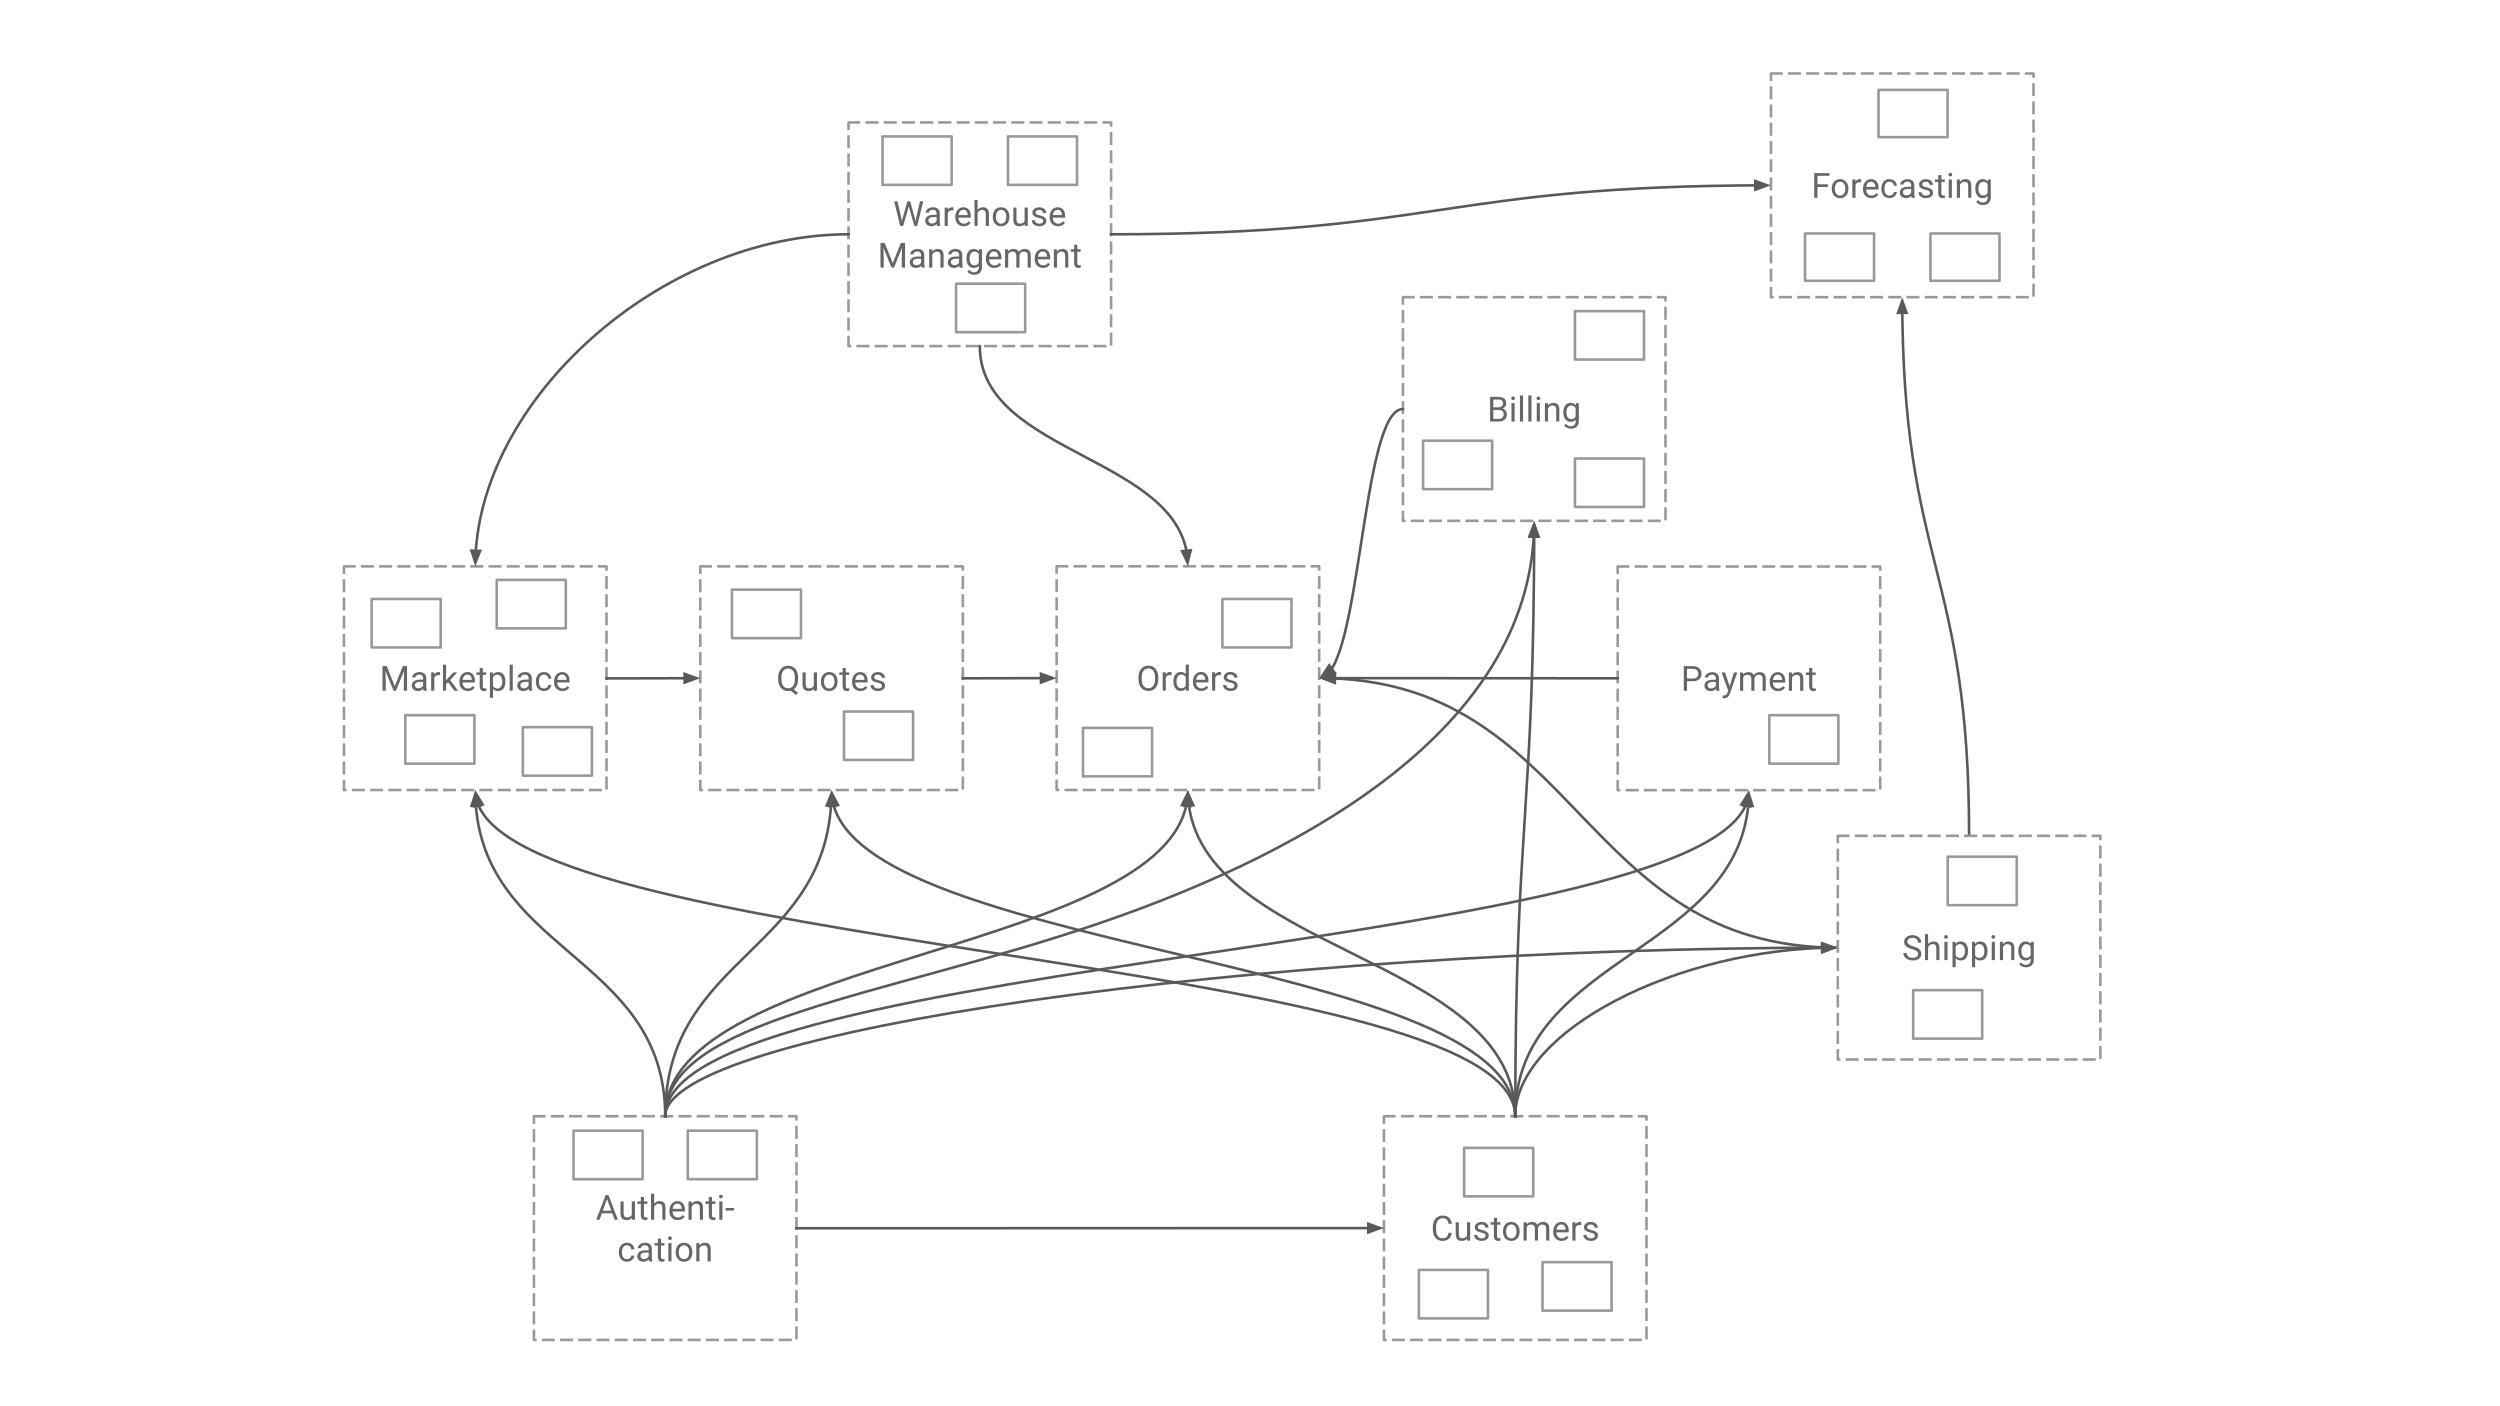 <svg version="1.1" viewBox="0.0 0.0 960.0 540.0" fill="none" stroke="none" stroke-linecap="square" stroke-miterlimit="10" xmlns:xlink="http://www.w3.org/1999/xlink" xmlns="http://www.w3.org/2000/svg"><rect x="0.0" y="0.0" width="960.0" height="540.0" fill="#333333" stroke="none"/><clipPath id="gc6fe5d19eb_0_573.0"><path d="m0 0l960.0 0l0 540.0l-960.0 0l0 -540.0z" clip-rule="nonzero"/></clipPath><g clip-path="url(#gc6fe5d19eb_0_573.0)"><path fill="#ffffff" d="m0 0l960.0 0l0 540.0l-960.0 0z" fill-rule="evenodd"/><path fill="#000000" fill-opacity="0.0" d="m589.134 200.008c0 77.236 -83.425 125.893 -166.85 154.472c-83.425 28.579 -166.85 37.079 -166.85 74.158" fill-rule="evenodd"/><path stroke="#595959" stroke-width="1.0" stroke-linejoin="round" stroke-linecap="butt" d="m588.963 206.006l-0.015 0.274c-0.018 0.296 -0.036 0.591 -0.056 0.886c-0.16 2.358 -0.4 4.688 -0.715 6.991c-0.631 4.606 -1.568 9.103 -2.79 13.492c-2.444 8.778 -6.029 17.126 -10.591 25.061c-9.125 15.869 -22.16 30.085 -37.802 42.781c-31.284 25.391 -72.997 44.7 -114.71 58.989c-83.425 28.579 -166.85 37.079 -166.85 74.158" fill-rule="evenodd"/><path fill="#595959" stroke="#595959" stroke-width="1.0" stroke-linecap="butt" d="m590.614 206.053l-1.522 -4.583l-1.78 4.489z" fill-rule="evenodd"/><path fill="#000000" fill-opacity="0.0" d="m182.496 303.383c0 31.317 18.236 46.977 36.472 62.635c18.236 15.658 36.472 31.312 36.472 62.625" fill-rule="evenodd"/><path stroke="#595959" stroke-width="1.0" stroke-linejoin="round" stroke-linecap="butt" d="m182.73 309.379l0.031 0.384c0.019 0.228 0.04 0.455 0.061 0.682c0.043 0.453 0.09 0.902 0.141 1.347c0.102 0.891 0.22 1.769 0.353 2.633c0.534 3.456 1.318 6.698 2.315 9.756c1.995 6.117 4.844 11.5 8.263 16.393c6.839 9.787 15.957 17.616 25.075 25.445c18.236 15.658 36.472 31.312 36.472 62.625" fill-rule="evenodd"/><path fill="#595959" stroke="#595959" stroke-width="1.0" stroke-linecap="butt" d="m184.38 309.315l-1.827 -4.47l-1.474 4.599z" fill-rule="evenodd"/><path fill="#ffffff" d="m205.026 428.642l100.819 0l0 85.89l-100.819 0z" fill-rule="evenodd"/><path stroke="#999999" stroke-width="1.0" stroke-linejoin="round" stroke-linecap="butt" stroke-dasharray="4.0,3.0" d="m205.026 428.642l100.819 0l0 85.89l-100.819 0z" fill-rule="evenodd"/><path fill="#666666" d="m235.091 465.918l-3.969 0l-0.891 2.469l-1.281 0l3.609 -9.469l1.094 0l3.625 9.469l-1.281 0l-0.906 -2.469zm-3.594 -1.031l3.234 0l-1.625 -4.438l-1.609 4.438zm11.154 2.797q-0.703 0.828 -2.062 0.828q-1.141 0 -1.734 -0.641q-0.578 -0.656 -0.578 -1.938l0 -4.594l1.203 0l0 4.547q0 1.609 1.297 1.609q1.375 0 1.828 -1.031l0 -5.125l1.219 0l0 7.047l-1.156 0l-0.016 -0.703zm4.629 -8.047l0 1.703l1.312 0l0 0.938l-1.312 0l0 4.359q0 0.422 0.172 0.641q0.172 0.219 0.594 0.219q0.219 0 0.578 -0.078l0 0.969q-0.469 0.125 -0.922 0.125q-0.812 0 -1.219 -0.484q-0.406 -0.484 -0.406 -1.391l0 -4.359l-1.281 0l0 -0.938l1.281 0l0 -1.703l1.203 0zm3.916 2.562q0.812 -0.984 2.094 -0.984q2.234 0 2.25 2.516l0 4.656l-1.203 0l0 -4.656q-0.016 -0.766 -0.359 -1.125q-0.328 -0.375 -1.062 -0.375q-0.578 0 -1.031 0.312q-0.438 0.312 -0.688 0.828l0 5.016l-1.203 0l0 -10.0l1.203 0l0 3.812zm9.06 6.312q-1.422 0 -2.328 -0.938q-0.891 -0.938 -0.891 -2.516l0 -0.219q0 -1.047 0.391 -1.859q0.406 -0.828 1.125 -1.297q0.719 -0.469 1.562 -0.469q1.375 0 2.125 0.906q0.766 0.906 0.766 2.594l0 0.5l-4.766 0q0.016 1.031 0.594 1.672q0.594 0.641 1.484 0.641q0.641 0 1.078 -0.25q0.453 -0.266 0.781 -0.688l0.734 0.562q-0.875 1.359 -2.656 1.359zm-0.141 -6.312q-0.734 0 -1.234 0.531q-0.484 0.531 -0.609 1.484l3.531 0l0 -0.078q-0.047 -0.922 -0.5 -1.422q-0.438 -0.516 -1.188 -0.516zm5.42 -0.859l0.047 0.891q0.797 -1.016 2.109 -1.016q2.234 0 2.25 2.516l0 4.656l-1.203 0l0 -4.656q-0.016 -0.766 -0.359 -1.125q-0.328 -0.375 -1.062 -0.375q-0.578 0 -1.031 0.312q-0.438 0.312 -0.688 0.828l0 5.016l-1.203 0l0 -7.047l1.141 0zm7.854 -1.703l0 1.703l1.312 0l0 0.938l-1.312 0l0 4.359q0 0.422 0.172 0.641q0.172 0.219 0.594 0.219q0.219 0 0.578 -0.078l0 0.969q-0.469 0.125 -0.922 0.125q-0.812 0 -1.219 -0.484q-0.406 -0.484 -0.406 -1.391l0 -4.359l-1.281 0l0 -0.938l1.281 0l0 -1.703l1.203 0zm4.026 8.75l-1.203 0l0 -7.047l1.203 0l0 7.047zm-1.297 -8.906q0 -0.297 0.172 -0.5q0.188 -0.203 0.531 -0.203q0.359 0 0.531 0.203q0.188 0.203 0.188 0.5q0 0.297 -0.188 0.5q-0.172 0.188 -0.531 0.188q-0.344 0 -0.531 -0.188q-0.172 -0.203 -0.172 -0.5zm5.734 5.375l-3.188 0l0 -0.984l3.188 0l0 0.984z" fill-rule="nonzero"/><path fill="#666666" d="m240.785 483.527q0.641 0 1.125 -0.391q0.484 -0.391 0.531 -0.969l1.141 0q-0.031 0.609 -0.422 1.156q-0.375 0.547 -1.016 0.875q-0.641 0.312 -1.359 0.312q-1.438 0 -2.297 -0.953q-0.844 -0.969 -0.844 -2.625l0 -0.203q0 -1.031 0.375 -1.828q0.391 -0.797 1.094 -1.234q0.703 -0.453 1.672 -0.453q1.172 0 1.953 0.719q0.797 0.703 0.844 1.828l-1.141 0q-0.047 -0.672 -0.516 -1.109q-0.469 -0.453 -1.141 -0.453q-0.922 0 -1.438 0.672q-0.5 0.656 -0.5 1.906l0 0.219q0 1.219 0.5 1.875q0.516 0.656 1.438 0.656zm8.508 0.859q-0.109 -0.203 -0.172 -0.734q-0.844 0.859 -2.016 0.859q-1.031 0 -1.703 -0.578q-0.672 -0.594 -0.672 -1.5q0 -1.094 0.828 -1.703q0.844 -0.609 2.359 -0.609l1.172 0l0 -0.562q0 -0.625 -0.375 -1.0q-0.375 -0.375 -1.109 -0.375q-0.641 0 -1.078 0.328q-0.438 0.328 -0.438 0.781l-1.203 0q0 -0.516 0.359 -1.0q0.375 -0.5 1.016 -0.781q0.656 -0.297 1.422 -0.297q1.219 0 1.906 0.609q0.688 0.609 0.719 1.672l0 3.25q0 0.969 0.234 1.531l0 0.109l-1.25 0zm-2.0 -0.922q0.562 0 1.062 -0.281q0.516 -0.297 0.734 -0.766l0 -1.453l-0.938 0q-2.219 0 -2.219 1.297q0 0.562 0.375 0.891q0.391 0.312 0.984 0.312zm6.531 -7.828l0 1.703l1.312 0l0 0.938l-1.312 0l0 4.359q0 0.422 0.172 0.641q0.172 0.219 0.594 0.219q0.219 0 0.578 -0.078l0 0.969q-0.469 0.125 -0.922 0.125q-0.812 0 -1.219 -0.484q-0.406 -0.484 -0.406 -1.391l0 -4.359l-1.281 0l0 -0.938l1.281 0l0 -1.703l1.203 0zm4.026 8.75l-1.203 0l0 -7.047l1.203 0l0 7.047zm-1.297 -8.906q0 -0.297 0.172 -0.5q0.188 -0.203 0.531 -0.203q0.359 0 0.531 0.203q0.188 0.203 0.188 0.5q0 0.297 -0.188 0.5q-0.172 0.188 -0.531 0.188q-0.344 0 -0.531 -0.188q-0.172 -0.203 -0.172 -0.5zm2.906 5.328q0 -1.047 0.406 -1.875q0.406 -0.828 1.125 -1.266q0.734 -0.453 1.656 -0.453q1.438 0 2.328 1.0q0.891 0.984 0.891 2.641l0 0.094q0 1.016 -0.391 1.844q-0.391 0.812 -1.125 1.266q-0.734 0.453 -1.688 0.453q-1.422 0 -2.312 -0.984q-0.891 -1.0 -0.891 -2.641l0 -0.078zm1.203 0.141q0 1.172 0.547 1.875q0.547 0.703 1.453 0.703q0.922 0 1.453 -0.719q0.547 -0.719 0.547 -2.0q0 -1.172 -0.547 -1.891q-0.547 -0.719 -1.469 -0.719q-0.891 0 -1.438 0.719q-0.547 0.703 -0.547 2.031zm7.851 -3.609l0.047 0.891q0.797 -1.016 2.109 -1.016q2.234 0 2.25 2.516l0 4.656l-1.203 0l0 -4.656q-0.016 -0.766 -0.359 -1.125q-0.328 -0.375 -1.062 -0.375q-0.578 0 -1.031 0.312q-0.438 0.312 -0.688 0.828l0 5.016l-1.203 0l0 -7.047l1.141 0z" fill-rule="nonzero"/><path fill="#ffffff" d="m531.437 428.642l100.819 0l0 85.89l-100.819 0z" fill-rule="evenodd"/><path stroke="#999999" stroke-width="1.0" stroke-linejoin="round" stroke-linecap="butt" stroke-dasharray="4.0,3.0" d="m531.437 428.642l100.819 0l0 85.89l-100.819 0z" fill-rule="evenodd"/><path fill="#666666" d="m557.487 473.387q-0.172 1.5 -1.109 2.312q-0.922 0.812 -2.469 0.812q-1.688 0 -2.703 -1.203q-1.0 -1.203 -1.0 -3.219l0 -0.906q0 -1.328 0.469 -2.328q0.469 -1.0 1.328 -1.531q0.875 -0.547 2.016 -0.547q1.5 0 2.406 0.844q0.922 0.844 1.062 2.328l-1.25 0q-0.156 -1.125 -0.703 -1.625q-0.547 -0.516 -1.516 -0.516q-1.203 0 -1.891 0.891q-0.672 0.875 -0.672 2.516l0 0.922q0 1.531 0.641 2.453q0.641 0.906 1.812 0.906q1.031 0 1.578 -0.469q0.562 -0.469 0.75 -1.641l1.25 0zm5.878 2.297q-0.703 0.828 -2.062 0.828q-1.141 0 -1.734 -0.641q-0.578 -0.656 -0.578 -1.938l0 -4.594l1.203 0l0 4.547q0 1.609 1.297 1.609q1.375 0 1.828 -1.031l0 -5.125l1.219 0l0 7.047l-1.156 0l-0.016 -0.703zm7.097 -1.172q0 -0.484 -0.375 -0.75q-0.359 -0.266 -1.281 -0.453q-0.906 -0.203 -1.453 -0.469q-0.531 -0.281 -0.797 -0.656q-0.25 -0.391 -0.25 -0.906q0 -0.859 0.734 -1.453q0.734 -0.609 1.875 -0.609q1.188 0 1.938 0.625q0.75 0.609 0.75 1.578l-1.219 0q0 -0.5 -0.422 -0.859q-0.422 -0.359 -1.047 -0.359q-0.656 0 -1.031 0.297q-0.375 0.281 -0.375 0.75q0 0.422 0.344 0.656q0.344 0.219 1.25 0.422q0.906 0.203 1.453 0.484q0.562 0.266 0.828 0.672q0.281 0.391 0.281 0.953q0 0.938 -0.766 1.516q-0.75 0.562 -1.953 0.562q-0.844 0 -1.5 -0.297q-0.641 -0.297 -1.016 -0.828q-0.359 -0.547 -0.359 -1.172l1.203 0q0.031 0.609 0.484 0.969q0.453 0.344 1.188 0.344q0.688 0 1.094 -0.266q0.422 -0.281 0.422 -0.75zm4.404 -6.875l0 1.703l1.312 0l0 0.938l-1.312 0l0 4.359q0 0.422 0.172 0.641q0.172 0.219 0.594 0.219q0.219 0 0.578 -0.078l0 0.969q-0.469 0.125 -0.922 0.125q-0.812 0 -1.219 -0.484q-0.406 -0.484 -0.406 -1.391l0 -4.359l-1.281 0l0 -0.938l1.281 0l0 -1.703l1.203 0zm2.27 5.172q0 -1.047 0.406 -1.875q0.406 -0.828 1.125 -1.266q0.734 -0.453 1.656 -0.453q1.438 0 2.328 1.0q0.891 0.984 0.891 2.641l0 0.094q0 1.016 -0.391 1.844q-0.391 0.812 -1.125 1.266q-0.734 0.453 -1.688 0.453q-1.422 0 -2.312 -0.984q-0.891 -1.0 -0.891 -2.641l0 -0.078zm1.203 0.141q0 1.172 0.547 1.875q0.547 0.703 1.453 0.703q0.922 0 1.453 -0.719q0.547 -0.719 0.547 -2.0q0 -1.172 -0.547 -1.891q-0.547 -0.719 -1.469 -0.719q-0.891 0 -1.438 0.719q-0.547 0.703 -0.547 2.031zm7.851 -3.609l0.031 0.781q0.766 -0.906 2.094 -0.906q1.469 0 2.0 1.125q0.359 -0.5 0.922 -0.812q0.562 -0.312 1.328 -0.312q2.312 0 2.359 2.453l0 4.719l-1.203 0l0 -4.641q0 -0.766 -0.344 -1.141q-0.344 -0.375 -1.172 -0.375q-0.656 0 -1.109 0.406q-0.438 0.406 -0.516 1.078l0 4.672l-1.203 0l0 -4.609q0 -1.547 -1.5 -1.547q-1.188 0 -1.625 1.016l0 5.141l-1.203 0l0 -7.047l1.141 0zm13.463 7.172q-1.422 0 -2.328 -0.938q-0.891 -0.938 -0.891 -2.516l0 -0.219q0 -1.047 0.391 -1.859q0.406 -0.828 1.125 -1.297q0.719 -0.469 1.562 -0.469q1.375 0 2.125 0.906q0.766 0.906 0.766 2.594l0 0.5l-4.766 0q0.016 1.031 0.594 1.672q0.594 0.641 1.484 0.641q0.641 0 1.078 -0.25q0.453 -0.266 0.781 -0.688l0.734 0.562q-0.875 1.359 -2.656 1.359zm-0.141 -6.312q-0.734 0 -1.234 0.531q-0.484 0.531 -0.609 1.484l3.531 0l0 -0.078q-0.047 -0.922 -0.5 -1.422q-0.438 -0.516 -1.188 -0.516zm7.686 0.219q-0.266 -0.031 -0.594 -0.031q-1.188 0 -1.609 1.0l0 5.0l-1.203 0l0 -7.047l1.172 0l0.031 0.812q0.578 -0.938 1.672 -0.938q0.344 0 0.531 0.094l0 1.109zm5.213 4.094q0 -0.484 -0.375 -0.75q-0.359 -0.266 -1.281 -0.453q-0.906 -0.203 -1.453 -0.469q-0.531 -0.281 -0.797 -0.656q-0.25 -0.391 -0.25 -0.906q0 -0.859 0.734 -1.453q0.734 -0.609 1.875 -0.609q1.188 0 1.938 0.625q0.75 0.609 0.75 1.578l-1.219 0q0 -0.5 -0.422 -0.859q-0.422 -0.359 -1.047 -0.359q-0.656 0 -1.031 0.297q-0.375 0.281 -0.375 0.75q0 0.422 0.344 0.656q0.344 0.219 1.25 0.422q0.906 0.203 1.453 0.484q0.562 0.266 0.828 0.672q0.281 0.391 0.281 0.953q0 0.938 -0.766 1.516q-0.75 0.562 -1.953 0.562q-0.844 0 -1.5 -0.297q-0.641 -0.297 -1.016 -0.828q-0.359 -0.547 -0.359 -1.172l1.203 0q0.031 0.609 0.484 0.969q0.453 0.344 1.188 0.344q0.688 0 1.094 -0.266q0.422 -0.281 0.422 -0.75z" fill-rule="nonzero"/><path fill="#ffffff" d="m132.087 217.494l100.819 0l0 85.89l-100.819 0z" fill-rule="evenodd"/><path stroke="#999999" stroke-width="1.0" stroke-linejoin="round" stroke-linecap="butt" stroke-dasharray="4.0,3.0" d="m132.087 217.494l100.819 0l0 85.89l-100.819 0z" fill-rule="evenodd"/><path fill="#666666" d="m148.497 255.77l3.094 7.719l3.094 -7.719l1.625 0l0 9.469l-1.25 0l0 -3.688l0.109 -3.984l-3.109 7.672l-0.953 0l-3.109 -7.656l0.125 3.969l0 3.688l-1.25 0l0 -9.469l1.625 0zm14.183 9.469q-0.109 -0.203 -0.172 -0.734q-0.844 0.859 -2.016 0.859q-1.031 0 -1.703 -0.578q-0.672 -0.594 -0.672 -1.5q0 -1.094 0.828 -1.703q0.844 -0.609 2.359 -0.609l1.172 0l0 -0.562q0 -0.625 -0.375 -1.0q-0.375 -0.375 -1.109 -0.375q-0.641 0 -1.078 0.328q-0.438 0.328 -0.438 0.781l-1.203 0q0 -0.516 0.359 -1.0q0.375 -0.5 1.016 -0.781q0.656 -0.297 1.422 -0.297q1.219 0 1.906 0.609q0.688 0.609 0.719 1.672l0 3.25q0 0.969 0.234 1.531l0 0.109l-1.25 0zm-2.0 -0.922q0.562 0 1.062 -0.281q0.516 -0.297 0.734 -0.766l0 -1.453l-0.938 0q-2.219 0 -2.219 1.297q0 0.562 0.375 0.891q0.391 0.312 0.984 0.312zm8.297 -5.047q-0.266 -0.031 -0.594 -0.031q-1.188 0 -1.609 1.0l0 5.0l-1.203 0l0 -7.047l1.172 0l0.031 0.812q0.578 -0.938 1.672 -0.938q0.344 0 0.531 0.094l0 1.109zm3.072 2.703l-0.75 0.797l0 2.469l-1.203 0l0 -10.0l1.203 0l0 6.047l0.641 -0.766l2.188 -2.328l1.469 0l-2.734 2.953l3.047 4.094l-1.406 0l-2.453 -3.266zm7.578 3.391q-1.422 0 -2.328 -0.938q-0.891 -0.938 -0.891 -2.516l0 -0.219q0 -1.047 0.391 -1.859q0.406 -0.828 1.125 -1.297q0.719 -0.469 1.562 -0.469q1.375 0 2.125 0.906q0.766 0.906 0.766 2.594l0 0.5l-4.766 0q0.016 1.031 0.594 1.672q0.594 0.641 1.484 0.641q0.641 0 1.078 -0.25q0.453 -0.266 0.781 -0.688l0.734 0.562q-0.875 1.359 -2.656 1.359zm-0.141 -6.312q-0.734 0 -1.234 0.531q-0.484 0.531 -0.609 1.484l3.531 0l0 -0.078q-0.047 -0.922 -0.5 -1.422q-0.438 -0.516 -1.188 -0.516zm5.92 -2.562l0 1.703l1.312 0l0 0.938l-1.312 0l0 4.359q0 0.422 0.172 0.641q0.172 0.219 0.594 0.219q0.219 0 0.578 -0.078l0 0.969q-0.469 0.125 -0.922 0.125q-0.812 0 -1.219 -0.484q-0.406 -0.484 -0.406 -1.391l0 -4.359l-1.281 0l0 -0.938l1.281 0l0 -1.703l1.203 0zm8.666 5.312q0 1.609 -0.734 2.594q-0.734 0.969 -2.0 0.969q-1.281 0 -2.016 -0.812l0 3.391l-1.203 0l0 -9.75l1.109 0l0.047 0.781q0.75 -0.906 2.047 -0.906q1.266 0 2.0 0.953q0.75 0.953 0.75 2.672l0 0.109zm-1.203 -0.141q0 -1.188 -0.516 -1.875q-0.5 -0.703 -1.391 -0.703q-1.094 0 -1.641 0.969l0 3.375q0.547 0.953 1.656 0.953q0.875 0 1.375 -0.672q0.516 -0.688 0.516 -2.047zm4.04 3.578l-1.203 0l0 -10.0l1.203 0l0 10.0zm6.281 0q-0.109 -0.203 -0.172 -0.734q-0.844 0.859 -2.016 0.859q-1.031 0 -1.703 -0.578q-0.672 -0.594 -0.672 -1.5q0 -1.094 0.828 -1.703q0.844 -0.609 2.359 -0.609l1.172 0l0 -0.562q0 -0.625 -0.375 -1.0q-0.375 -0.375 -1.109 -0.375q-0.641 0 -1.078 0.328q-0.438 0.328 -0.438 0.781l-1.203 0q0 -0.516 0.359 -1.0q0.375 -0.5 1.016 -0.781q0.656 -0.297 1.422 -0.297q1.219 0 1.906 0.609q0.688 0.609 0.719 1.672l0 3.25q0 0.969 0.234 1.531l0 0.109l-1.25 0zm-2.0 -0.922q0.562 0 1.062 -0.281q0.516 -0.297 0.734 -0.766l0 -1.453l-0.938 0q-2.219 0 -2.219 1.297q0 0.562 0.375 0.891q0.391 0.312 0.984 0.312zm7.719 0.062q0.641 0 1.125 -0.391q0.484 -0.391 0.531 -0.969l1.141 0q-0.031 0.609 -0.422 1.156q-0.375 0.547 -1.016 0.875q-0.641 0.312 -1.359 0.312q-1.438 0 -2.297 -0.953q-0.844 -0.969 -0.844 -2.625l0 -0.203q0 -1.031 0.375 -1.828q0.391 -0.797 1.094 -1.234q0.703 -0.453 1.672 -0.453q1.172 0 1.953 0.719q0.797 0.703 0.844 1.828l-1.141 0q-0.047 -0.672 -0.516 -1.109q-0.469 -0.453 -1.141 -0.453q-0.922 0 -1.438 0.672q-0.5 0.656 -0.5 1.906l0 0.219q0 1.219 0.5 1.875q0.516 0.656 1.438 0.656zm7.07 0.984q-1.422 0 -2.328 -0.938q-0.891 -0.938 -0.891 -2.516l0 -0.219q0 -1.047 0.391 -1.859q0.406 -0.828 1.125 -1.297q0.719 -0.469 1.562 -0.469q1.375 0 2.125 0.906q0.766 0.906 0.766 2.594l0 0.5l-4.766 0q0.016 1.031 0.594 1.672q0.594 0.641 1.484 0.641q0.641 0 1.078 -0.25q0.453 -0.266 0.781 -0.688l0.734 0.562q-0.875 1.359 -2.656 1.359zm-0.141 -6.312q-0.734 0 -1.234 0.531q-0.484 0.531 -0.609 1.484l3.531 0l0 -0.078q-0.047 -0.922 -0.5 -1.422q-0.438 -0.516 -1.188 -0.516z" fill-rule="nonzero"/><path fill="#ffffff" d="m268.909 217.494l100.819 0l0 85.89l-100.819 0z" fill-rule="evenodd"/><path stroke="#999999" stroke-width="1.0" stroke-linejoin="round" stroke-linecap="butt" stroke-dasharray="4.0,3.0" d="m268.909 217.494l100.819 0l0 85.89l-100.819 0z" fill-rule="evenodd"/><path fill="#666666" d="m306.463 260.801q0 1.375 -0.438 2.375q-0.438 0.984 -1.234 1.547l1.703 1.328l-0.859 0.781l-2.0 -1.578q-0.469 0.109 -0.984 0.109q-1.125 0 -2.0 -0.547q-0.859 -0.547 -1.344 -1.562q-0.469 -1.016 -0.484 -2.359l0 -0.688q0 -1.359 0.469 -2.406q0.484 -1.062 1.344 -1.609q0.875 -0.562 2.0 -0.562q1.141 0 2.016 0.562q0.875 0.547 1.344 1.594q0.469 1.031 0.469 2.422l0 0.594zm-1.25 -0.609q0 -1.672 -0.672 -2.578q-0.672 -0.906 -1.906 -0.906q-1.172 0 -1.859 0.906q-0.672 0.891 -0.703 2.5l0 0.688q0 1.625 0.672 2.562q0.688 0.938 1.891 0.938q1.219 0 1.875 -0.875q0.672 -0.875 0.703 -2.531l0 -0.703zm7.335 4.344q-0.703 0.828 -2.062 0.828q-1.141 0 -1.734 -0.641q-0.578 -0.656 -0.578 -1.938l0 -4.594l1.203 0l0 4.547q0 1.609 1.297 1.609q1.375 0 1.828 -1.031l0 -5.125l1.219 0l0 7.047l-1.156 0l-0.016 -0.703zm2.676 -2.875q0 -1.047 0.406 -1.875q0.406 -0.828 1.125 -1.266q0.734 -0.453 1.656 -0.453q1.438 0 2.328 1.0q0.891 0.984 0.891 2.641l0 0.094q0 1.016 -0.391 1.844q-0.391 0.812 -1.125 1.266q-0.734 0.453 -1.688 0.453q-1.422 0 -2.312 -0.984q-0.891 -1.0 -0.891 -2.641l0 -0.078zm1.203 0.141q0 1.172 0.547 1.875q0.547 0.703 1.453 0.703q0.922 0 1.453 -0.719q0.547 -0.719 0.547 -2.0q0 -1.172 -0.547 -1.891q-0.547 -0.719 -1.469 -0.719q-0.891 0 -1.438 0.719q-0.547 0.703 -0.547 2.031zm8.351 -5.312l0 1.703l1.312 0l0 0.938l-1.312 0l0 4.359q0 0.422 0.172 0.641q0.172 0.219 0.594 0.219q0.219 0 0.578 -0.078l0 0.969q-0.469 0.125 -0.922 0.125q-0.812 0 -1.219 -0.484q-0.406 -0.484 -0.406 -1.391l0 -4.359l-1.281 0l0 -0.938l1.281 0l0 -1.703l1.203 0zm5.635 8.875q-1.422 0 -2.328 -0.938q-0.891 -0.938 -0.891 -2.516l0 -0.219q0 -1.047 0.391 -1.859q0.406 -0.828 1.125 -1.297q0.719 -0.469 1.562 -0.469q1.375 0 2.125 0.906q0.766 0.906 0.766 2.594l0 0.5l-4.766 0q0.016 1.031 0.594 1.672q0.594 0.641 1.484 0.641q0.641 0 1.078 -0.25q0.453 -0.266 0.781 -0.688l0.734 0.562q-0.875 1.359 -2.656 1.359zm-0.141 -6.312q-0.734 0 -1.234 0.531q-0.484 0.531 -0.609 1.484l3.531 0l0 -0.078q-0.047 -0.922 -0.5 -1.422q-0.438 -0.516 -1.188 -0.516zm8.389 4.312q0 -0.484 -0.375 -0.75q-0.359 -0.266 -1.281 -0.453q-0.906 -0.203 -1.453 -0.469q-0.531 -0.281 -0.797 -0.656q-0.25 -0.391 -0.25 -0.906q0 -0.859 0.734 -1.453q0.734 -0.609 1.875 -0.609q1.188 0 1.938 0.625q0.75 0.609 0.75 1.578l-1.219 0q0 -0.5 -0.422 -0.859q-0.422 -0.359 -1.047 -0.359q-0.656 0 -1.031 0.297q-0.375 0.281 -0.375 0.75q0 0.422 0.344 0.656q0.344 0.219 1.25 0.422q0.906 0.203 1.453 0.484q0.562 0.266 0.828 0.672q0.281 0.391 0.281 0.953q0 0.938 -0.766 1.516q-0.75 0.562 -1.953 0.562q-0.844 0 -1.5 -0.297q-0.641 -0.297 -1.016 -0.828q-0.359 -0.547 -0.359 -1.172l1.203 0q0.031 0.609 0.484 0.969q0.453 0.344 1.188 0.344q0.688 0 1.094 -0.266q0.422 -0.281 0.422 -0.75z" fill-rule="nonzero"/><path fill="#ffffff" d="m405.747 217.458l100.819 0l0 85.89l-100.819 0z" fill-rule="evenodd"/><path stroke="#999999" stroke-width="1.0" stroke-linejoin="round" stroke-linecap="butt" stroke-dasharray="4.0,3.0" d="m405.747 217.458l100.819 0l0 85.89l-100.819 0z" fill-rule="evenodd"/><path fill="#666666" d="m444.793 260.765q0 1.391 -0.469 2.438q-0.469 1.031 -1.328 1.578q-0.859 0.547 -2.0 0.547q-1.125 0 -2.0 -0.547q-0.859 -0.547 -1.344 -1.562q-0.469 -1.016 -0.484 -2.359l0 -0.688q0 -1.359 0.469 -2.406q0.484 -1.062 1.344 -1.609q0.875 -0.562 2.0 -0.562q1.141 0 2.0 0.562q0.875 0.547 1.344 1.594q0.469 1.031 0.469 2.422l0 0.594zm-1.25 -0.609q0 -1.688 -0.672 -2.578q-0.672 -0.906 -1.891 -0.906q-1.188 0 -1.875 0.906q-0.672 0.891 -0.688 2.5l0 0.688q0 1.641 0.688 2.578q0.688 0.922 1.891 0.922q1.203 0 1.859 -0.875q0.672 -0.875 0.688 -2.531l0 -0.703zm6.335 -0.922q-0.266 -0.031 -0.594 -0.031q-1.188 0 -1.609 1.0l0 5.0l-1.203 0l0 -7.047l1.172 0l0.031 0.812q0.578 -0.938 1.672 -0.938q0.344 0 0.531 0.094l0 1.109zm0.699 2.391q0 -1.625 0.766 -2.609q0.766 -0.984 2.0 -0.984q1.25 0 1.969 0.844l0 -3.672l1.203 0l0 10l-1.109 0l-0.062 -0.75q-0.719 0.875 -2.0 0.875q-1.234 0 -2.0 -1.0q-0.766 -1.0 -0.766 -2.609l0 -0.094zm1.203 0.141q0 1.188 0.484 1.875q0.5 0.672 1.375 0.672q1.141 0 1.672 -1.031l0 -3.234q-0.547 -1.0 -1.656 -1.0q-0.891 0 -1.391 0.688q-0.484 0.688 -0.484 2.031zm9.517 3.562q-1.422 0 -2.328 -0.938q-0.891 -0.938 -0.891 -2.516l0 -0.219q0 -1.047 0.391 -1.859q0.406 -0.828 1.125 -1.297q0.719 -0.469 1.562 -0.469q1.375 0 2.125 0.906q0.766 0.906 0.766 2.594l0 0.5l-4.766 0q0.016 1.031 0.594 1.672q0.594 0.641 1.484 0.641q0.641 0 1.078 -0.25q0.453 -0.266 0.781 -0.688l0.734 0.562q-0.875 1.359 -2.656 1.359zm-0.141 -6.312q-0.734 0 -1.234 0.531q-0.484 0.531 -0.609 1.484l3.531 0l0 -0.078q-0.047 -0.922 -0.5 -1.422q-0.438 -0.516 -1.188 -0.516zm7.686 0.219q-0.266 -0.031 -0.594 -0.031q-1.188 0 -1.609 1.0l0 5.0l-1.203 0l0 -7.047l1.172 0l0.031 0.812q0.578 -0.938 1.672 -0.938q0.344 0 0.531 0.094l0 1.109zm5.213 4.094q0 -0.484 -0.375 -0.75q-0.359 -0.266 -1.281 -0.453q-0.906 -0.203 -1.453 -0.469q-0.531 -0.281 -0.797 -0.656q-0.25 -0.391 -0.25 -0.906q0 -0.859 0.734 -1.453q0.734 -0.609 1.875 -0.609q1.188 0 1.938 0.625q0.75 0.609 0.75 1.578l-1.219 0q0 -0.5 -0.422 -0.859q-0.422 -0.359 -1.047 -0.359q-0.656 0 -1.031 0.297q-0.375 0.281 -0.375 0.75q0 0.422 0.344 0.656q0.344 0.219 1.25 0.422q0.906 0.203 1.453 0.484q0.562 0.266 0.828 0.672q0.281 0.391 0.281 0.953q0 0.938 -0.766 1.516q-0.75 0.562 -1.953 0.562q-0.844 0 -1.5 -0.297q-0.641 -0.297 -1.016 -0.828q-0.359 -0.547 -0.359 -1.172l1.203 0q0.031 0.609 0.484 0.969q0.453 0.344 1.188 0.344q0.688 0 1.094 -0.266q0.422 -0.281 0.422 -0.75z" fill-rule="nonzero"/><path fill="#ffffff" d="m538.724 114.119l100.819 0l0 85.89l-100.819 0z" fill-rule="evenodd"/><path stroke="#999999" stroke-width="1.0" stroke-linejoin="round" stroke-linecap="butt" stroke-dasharray="4.0,3.0" d="m538.724 114.119l100.819 0l0 85.89l-100.819 0z" fill-rule="evenodd"/><path fill="#666666" d="m572.194 161.863l0 -9.469l3.109 0q1.531 0 2.312 0.641q0.781 0.625 0.781 1.875q0 0.672 -0.375 1.188q-0.375 0.5 -1.031 0.781q0.766 0.219 1.203 0.828q0.453 0.594 0.453 1.422q0 1.281 -0.828 2.016q-0.828 0.719 -2.328 0.719l-3.297 0zm1.25 -4.438l0 3.422l2.062 0q0.875 0 1.375 -0.453q0.516 -0.453 0.516 -1.25q0 -1.719 -1.859 -1.719l-2.094 0zm0 -1.0l1.891 0q0.828 0 1.312 -0.406q0.5 -0.406 0.5 -1.109q0 -0.781 -0.469 -1.141q-0.453 -0.359 -1.375 -0.359l-1.859 0l0 3.016zm8.173 5.438l-1.203 0l0 -7.047l1.203 0l0 7.047zm-1.297 -8.906q0 -0.297 0.172 -0.5q0.188 -0.203 0.531 -0.203q0.359 0 0.531 0.203q0.188 0.203 0.188 0.5q0 0.297 -0.188 0.5q-0.172 0.188 -0.531 0.188q-0.344 0 -0.531 -0.188q-0.172 -0.203 -0.172 -0.5zm4.531 8.906l-1.203 0l0 -10.0l1.203 0l0 10.0zm3.234 0l-1.203 0l0 -10.0l1.203 0l0 10.0zm3.234 0l-1.203 0l0 -7.047l1.203 0l0 7.047zm-1.297 -8.906q0 -0.297 0.172 -0.5q0.188 -0.203 0.531 -0.203q0.359 0 0.531 0.203q0.188 0.203 0.188 0.5q0 0.297 -0.188 0.5q-0.172 0.188 -0.531 0.188q-0.344 0 -0.531 -0.188q-0.172 -0.203 -0.172 -0.5zm4.359 1.859l0.047 0.891q0.797 -1.016 2.109 -1.016q2.234 0 2.25 2.516l0 4.656l-1.203 0l0 -4.656q-0.016 -0.766 -0.359 -1.125q-0.328 -0.375 -1.062 -0.375q-0.578 0 -1.031 0.312q-0.438 0.312 -0.688 0.828l0 5.016l-1.203 0l0 -7.047l1.141 0zm5.932 3.469q0 -1.641 0.75 -2.609q0.766 -0.984 2.031 -0.984q1.281 0 2.016 0.906l0.047 -0.781l1.109 0l0 6.875q0 1.375 -0.812 2.156q-0.812 0.781 -2.188 0.781q-0.75 0 -1.484 -0.328q-0.734 -0.312 -1.109 -0.875l0.625 -0.734q0.766 0.969 1.891 0.969q0.875 0 1.359 -0.5q0.5 -0.5 0.5 -1.391l0 -0.609q-0.719 0.828 -1.969 0.828q-1.234 0 -2.0 -0.984q-0.766 -1.0 -0.766 -2.719zm1.203 0.141q0 1.188 0.484 1.875q0.5 0.672 1.375 0.672q1.141 0 1.672 -1.031l0 -3.219q-0.547 -1.016 -1.656 -1.016q-0.875 0 -1.375 0.688q-0.5 0.688 -0.5 2.031z" fill-rule="nonzero"/><path fill="#ffffff" d="m621.189 217.53l100.819 0l0 85.89l-100.819 0z" fill-rule="evenodd"/><path stroke="#999999" stroke-width="1.0" stroke-linejoin="round" stroke-linecap="butt" stroke-dasharray="4.0,3.0" d="m621.189 217.53l100.819 0l0 85.89l-100.819 0z" fill-rule="evenodd"/><path fill="#666666" d="m647.82 261.572l0 3.703l-1.25 0l0 -9.469l3.5 0q1.562 0 2.438 0.797q0.875 0.781 0.875 2.094q0 1.375 -0.859 2.125q-0.859 0.75 -2.469 0.75l-2.234 0zm0 -1.031l2.25 0q1.0 0 1.531 -0.469q0.547 -0.469 0.547 -1.359q0 -0.844 -0.547 -1.344q-0.531 -0.516 -1.453 -0.547l-2.328 0l0 3.719zm11.258 4.734q-0.109 -0.203 -0.172 -0.734q-0.844 0.859 -2.016 0.859q-1.031 0 -1.703 -0.578q-0.672 -0.594 -0.672 -1.5q0 -1.094 0.828 -1.703q0.844 -0.609 2.359 -0.609l1.172 0l0 -0.562q0 -0.625 -0.375 -1.0q-0.375 -0.375 -1.109 -0.375q-0.641 0 -1.078 0.328q-0.438 0.328 -0.438 0.781l-1.203 0q0 -0.516 0.359 -1.0q0.375 -0.5 1.016 -0.781q0.656 -0.297 1.422 -0.297q1.219 0 1.906 0.609q0.688 0.609 0.719 1.672l0 3.25q0 0.969 0.234 1.531l0 0.109l-1.25 0zm-2.0 -0.922q0.562 0 1.062 -0.281q0.516 -0.297 0.734 -0.766l0 -1.453l-0.938 0q-2.219 0 -2.219 1.297q0 0.562 0.375 0.891q0.391 0.312 0.984 0.312zm7.105 -0.844l1.641 -5.281l1.281 0l-2.828 8.141q-0.656 1.75 -2.094 1.75l-0.219 -0.016l-0.453 -0.094l0 -0.969l0.328 0.031q0.609 0 0.953 -0.25q0.344 -0.25 0.562 -0.906l0.266 -0.719l-2.516 -6.969l1.312 0l1.766 5.281zm5.134 -5.281l0.031 0.781q0.766 -0.906 2.094 -0.906q1.469 0 2.0 1.125q0.359 -0.5 0.922 -0.812q0.562 -0.312 1.328 -0.312q2.312 0 2.359 2.453l0 4.719l-1.203 0l0 -4.641q0 -0.766 -0.344 -1.141q-0.344 -0.375 -1.172 -0.375q-0.656 0 -1.109 0.406q-0.438 0.406 -0.516 1.078l0 4.672l-1.203 0l0 -4.609q0 -1.547 -1.5 -1.547q-1.188 0 -1.625 1.016l0 5.141l-1.203 0l0 -7.047l1.141 0zm13.463 7.172q-1.422 0 -2.328 -0.938q-0.891 -0.938 -0.891 -2.516l0 -0.219q0 -1.047 0.391 -1.859q0.406 -0.828 1.125 -1.297q0.719 -0.469 1.562 -0.469q1.375 0 2.125 0.906q0.766 0.906 0.766 2.594l0 0.5l-4.766 0q0.016 1.031 0.594 1.672q0.594 0.641 1.484 0.641q0.641 0 1.078 -0.25q0.453 -0.266 0.781 -0.688l0.734 0.562q-0.875 1.359 -2.656 1.359zm-0.141 -6.312q-0.734 0 -1.234 0.531q-0.484 0.531 -0.609 1.484l3.531 0l0 -0.078q-0.047 -0.922 -0.5 -1.422q-0.438 -0.516 -1.188 -0.516zm5.42 -0.859l0.047 0.891q0.797 -1.016 2.109 -1.016q2.234 0 2.25 2.516l0 4.656l-1.203 0l0 -4.656q-0.016 -0.766 -0.359 -1.125q-0.328 -0.375 -1.062 -0.375q-0.578 0 -1.031 0.312q-0.438 0.312 -0.688 0.828l0 5.016l-1.203 0l0 -7.047l1.141 0zm7.854 -1.703l0 1.703l1.312 0l0 0.938l-1.312 0l0 4.359q0 0.422 0.172 0.641q0.172 0.219 0.594 0.219q0.219 0 0.578 -0.078l0 0.969q-0.469 0.125 -0.922 0.125q-0.812 0 -1.219 -0.484q-0.406 -0.484 -0.406 -1.391l0 -4.359l-1.281 0l0 -0.938l1.281 0l0 -1.703l1.203 0z" fill-rule="nonzero"/><path fill="#ffffff" d="m325.836 47.02l100.819 0l0 85.89l-100.819 0z" fill-rule="evenodd"/><path stroke="#999999" stroke-width="1.0" stroke-linejoin="round" stroke-linecap="butt" stroke-dasharray="4.0,3.0" d="m325.836 47.02l100.819 0l0 85.89l-100.819 0z" fill-rule="evenodd"/><path fill="#666666" d="m346.122 83.78l0.188 1.25l0.266 -1.125l1.875 -6.609l1.047 0l1.828 6.609l0.266 1.141l0.203 -1.281l1.469 -6.469l1.25 0l-2.297 9.469l-1.125 0l-1.953 -6.906l-0.156 -0.719l-0.156 0.719l-2.016 6.906l-1.141 0l-2.297 -9.469l1.25 0l1.5 6.484zm13.735 2.984q-0.109 -0.203 -0.172 -0.734q-0.844 0.859 -2.016 0.859q-1.031 0 -1.703 -0.578q-0.672 -0.594 -0.672 -1.5q0 -1.094 0.828 -1.703q0.844 -0.609 2.359 -0.609l1.172 0l0 -0.562q0 -0.625 -0.375 -1.0q-0.375 -0.375 -1.109 -0.375q-0.641 0 -1.078 0.328q-0.438 0.328 -0.438 0.781l-1.203 0q0 -0.516 0.359 -1.0q0.375 -0.5 1.016 -0.781q0.656 -0.297 1.422 -0.297q1.219 0 1.906 0.609q0.688 0.609 0.719 1.672l0 3.25q0 0.969 0.234 1.531l0 0.109l-1.25 0zm-2.0 -0.922q0.562 0 1.062 -0.281q0.516 -0.297 0.734 -0.766l0 -1.453l-0.938 0q-2.219 0 -2.219 1.297q0 0.562 0.375 0.891q0.391 0.312 0.984 0.312zm8.297 -5.047q-0.266 -0.031 -0.594 -0.031q-1.188 0 -1.609 1.0l0 5.0l-1.203 0l0 -7.047l1.172 0l0.031 0.812q0.578 -0.938 1.672 -0.938q0.344 0 0.531 0.094l0 1.109zm3.902 6.094q-1.422 0 -2.328 -0.938q-0.891 -0.938 -0.891 -2.516l0 -0.219q0 -1.047 0.391 -1.859q0.406 -0.828 1.125 -1.297q0.719 -0.469 1.562 -0.469q1.375 0 2.125 0.906q0.766 0.906 0.766 2.594l0 0.5l-4.766 0q0.016 1.031 0.594 1.672q0.594 0.641 1.484 0.641q0.641 0 1.078 -0.25q0.453 -0.266 0.781 -0.688l0.734 0.562q-0.875 1.359 -2.656 1.359zm-0.141 -6.312q-0.734 0 -1.234 0.531q-0.484 0.531 -0.609 1.484l3.531 0l0 -0.078q-0.047 -0.922 -0.5 -1.422q-0.438 -0.516 -1.188 -0.516zm5.483 0q0.812 -0.984 2.094 -0.984q2.234 0 2.25 2.516l0 4.656l-1.203 0l0 -4.656q-0.016 -0.766 -0.359 -1.125q-0.328 -0.375 -1.062 -0.375q-0.578 0 -1.031 0.312q-0.438 0.312 -0.688 0.828l0 5.016l-1.203 0l0 -10.0l1.203 0l0 3.812zm5.825 2.609q0 -1.047 0.406 -1.875q0.406 -0.828 1.125 -1.266q0.734 -0.453 1.656 -0.453q1.438 0 2.328 1.0q0.891 0.984 0.891 2.641l0 0.094q0 1.016 -0.391 1.844q-0.391 0.812 -1.125 1.266q-0.734 0.453 -1.688 0.453q-1.422 0 -2.312 -0.984q-0.891 -1.0 -0.891 -2.641l0 -0.078zm1.203 0.141q0 1.172 0.547 1.875q0.547 0.703 1.453 0.703q0.922 0 1.453 -0.719q0.547 -0.719 0.547 -2.0q0 -1.172 -0.547 -1.891q-0.547 -0.719 -1.469 -0.719q-0.891 0 -1.438 0.719q-0.547 0.703 -0.547 2.031zm11.07 2.734q-0.703 0.828 -2.062 0.828q-1.141 0 -1.734 -0.641q-0.578 -0.656 -0.578 -1.938l0 -4.594l1.203 0l0 4.547q0 1.609 1.297 1.609q1.375 0 1.828 -1.031l0 -5.125l1.219 0l0 7.047l-1.156 0l-0.016 -0.703zm7.097 -1.172q0 -0.484 -0.375 -0.75q-0.359 -0.266 -1.281 -0.453q-0.906 -0.203 -1.453 -0.469q-0.531 -0.281 -0.797 -0.656q-0.25 -0.391 -0.25 -0.906q0 -0.859 0.734 -1.453q0.734 -0.609 1.875 -0.609q1.188 0 1.938 0.625q0.75 0.609 0.75 1.578l-1.219 0q0 -0.5 -0.422 -0.859q-0.422 -0.359 -1.047 -0.359q-0.656 0 -1.031 0.297q-0.375 0.281 -0.375 0.75q0 0.422 0.344 0.656q0.344 0.219 1.25 0.422q0.906 0.203 1.453 0.484q0.562 0.266 0.828 0.672q0.281 0.391 0.281 0.953q0 0.938 -0.766 1.516q-0.75 0.562 -1.953 0.562q-0.844 0 -1.5 -0.297q-0.641 -0.297 -1.016 -0.828q-0.359 -0.547 -0.359 -1.172l1.203 0q0.031 0.609 0.484 0.969q0.453 0.344 1.188 0.344q0.688 0 1.094 -0.266q0.422 -0.281 0.422 -0.75zm5.685 2.0q-1.422 0 -2.328 -0.938q-0.891 -0.938 -0.891 -2.516l0 -0.219q0 -1.047 0.391 -1.859q0.406 -0.828 1.125 -1.297q0.719 -0.469 1.562 -0.469q1.375 0 2.125 0.906q0.766 0.906 0.766 2.594l0 0.5l-4.766 0q0.016 1.031 0.594 1.672q0.594 0.641 1.484 0.641q0.641 0 1.078 -0.25q0.453 -0.266 0.781 -0.688l0.734 0.562q-0.875 1.359 -2.656 1.359zm-0.141 -6.312q-0.734 0 -1.234 0.531q-0.484 0.531 -0.609 1.484l3.531 0l0 -0.078q-0.047 -0.922 -0.5 -1.422q-0.438 -0.516 -1.188 -0.516z" fill-rule="nonzero"/><path fill="#666666" d="m339.725 93.296l3.094 7.719l3.094 -7.719l1.625 0l0 9.469l-1.25 0l0 -3.688l0.109 -3.984l-3.109 7.672l-0.953 0l-3.109 -7.656l0.125 3.969l0 3.688l-1.25 0l0 -9.469l1.625 0zm14.183 9.469q-0.109 -0.203 -0.172 -0.734q-0.844 0.859 -2.016 0.859q-1.031 0 -1.703 -0.578q-0.672 -0.594 -0.672 -1.5q0 -1.094 0.828 -1.703q0.844 -0.609 2.359 -0.609l1.172 0l0 -0.562q0 -0.625 -0.375 -1.0q-0.375 -0.375 -1.109 -0.375q-0.641 0 -1.078 0.328q-0.438 0.328 -0.438 0.781l-1.203 0q0 -0.516 0.359 -1.0q0.375 -0.5 1.016 -0.781q0.656 -0.297 1.422 -0.297q1.219 0 1.906 0.609q0.688 0.609 0.719 1.672l0 3.25q0 0.969 0.234 1.531l0 0.109l-1.25 0zm-2.0 -0.922q0.562 0 1.062 -0.281q0.516 -0.297 0.734 -0.766l0 -1.453l-0.938 0q-2.219 0 -2.219 1.297q0 0.562 0.375 0.891q0.391 0.312 0.984 0.312zm6.031 -6.125l0.047 0.891q0.797 -1.016 2.109 -1.016q2.234 0 2.25 2.516l0 4.656l-1.203 0l0 -4.656q-0.016 -0.766 -0.359 -1.125q-0.328 -0.375 -1.062 -0.375q-0.578 0 -1.031 0.312q-0.438 0.312 -0.688 0.828l0 5.016l-1.203 0l0 -7.047l1.141 0zm10.573 7.047q-0.109 -0.203 -0.172 -0.734q-0.844 0.859 -2.016 0.859q-1.031 0 -1.703 -0.578q-0.672 -0.594 -0.672 -1.5q0 -1.094 0.828 -1.703q0.844 -0.609 2.359 -0.609l1.172 0l0 -0.562q0 -0.625 -0.375 -1.0q-0.375 -0.375 -1.109 -0.375q-0.641 0 -1.078 0.328q-0.438 0.328 -0.438 0.781l-1.203 0q0 -0.516 0.359 -1.0q0.375 -0.5 1.016 -0.781q0.656 -0.297 1.422 -0.297q1.219 0 1.906 0.609q0.688 0.609 0.719 1.672l0 3.25q0 0.969 0.234 1.531l0 0.109l-1.25 0zm-2.0 -0.922q0.562 0 1.062 -0.281q0.516 -0.297 0.734 -0.766l0 -1.453l-0.938 0q-2.219 0 -2.219 1.297q0 0.562 0.375 0.891q0.391 0.312 0.984 0.312zm4.609 -2.656q0 -1.641 0.75 -2.609q0.766 -0.984 2.031 -0.984q1.281 0 2.016 0.906l0.047 -0.781l1.109 0l0 6.875q0 1.375 -0.812 2.156q-0.812 0.781 -2.188 0.781q-0.75 0 -1.484 -0.328q-0.734 -0.312 -1.109 -0.875l0.625 -0.734q0.766 0.969 1.891 0.969q0.875 0 1.359 -0.5q0.5 -0.5 0.5 -1.391l0 -0.609q-0.719 0.828 -1.969 0.828q-1.234 0 -2.0 -0.984q-0.766 -1.0 -0.766 -2.719zm1.203 0.141q0 1.188 0.484 1.875q0.5 0.672 1.375 0.672q1.141 0 1.672 -1.031l0 -3.219q-0.547 -1.016 -1.656 -1.016q-0.875 0 -1.375 0.688q-0.5 0.688 -0.5 2.031zm9.478 3.562q-1.422 0 -2.328 -0.938q-0.891 -0.938 -0.891 -2.516l0 -0.219q0 -1.047 0.391 -1.859q0.406 -0.828 1.125 -1.297q0.719 -0.469 1.562 -0.469q1.375 0 2.125 0.906q0.766 0.906 0.766 2.594l0 0.5l-4.766 0q0.016 1.031 0.594 1.672q0.594 0.641 1.484 0.641q0.641 0 1.078 -0.25q0.453 -0.266 0.781 -0.688l0.734 0.562q-0.875 1.359 -2.656 1.359zm-0.141 -6.312q-0.734 0 -1.234 0.531q-0.484 0.531 -0.609 1.484l3.531 0l0 -0.078q-0.047 -0.922 -0.5 -1.422q-0.438 -0.516 -1.188 -0.516zm5.42 -0.859l0.031 0.781q0.766 -0.906 2.094 -0.906q1.469 0 2.0 1.125q0.359 -0.5 0.922 -0.812q0.562 -0.312 1.328 -0.312q2.312 0 2.359 2.453l0 4.719l-1.203 0l0 -4.641q0 -0.766 -0.344 -1.141q-0.344 -0.375 -1.172 -0.375q-0.656 0 -1.109 0.406q-0.438 0.406 -0.516 1.078l0 4.672l-1.203 0l0 -4.609q0 -1.547 -1.5 -1.547q-1.188 0 -1.625 1.016l0 5.141l-1.203 0l0 -7.047l1.141 0zm13.463 7.172q-1.422 0 -2.328 -0.938q-0.891 -0.938 -0.891 -2.516l0 -0.219q0 -1.047 0.391 -1.859q0.406 -0.828 1.125 -1.297q0.719 -0.469 1.562 -0.469q1.375 0 2.125 0.906q0.766 0.906 0.766 2.594l0 0.5l-4.766 0q0.016 1.031 0.594 1.672q0.594 0.641 1.484 0.641q0.641 0 1.078 -0.25q0.453 -0.266 0.781 -0.688l0.734 0.562q-0.875 1.359 -2.656 1.359zm-0.141 -6.312q-0.734 0 -1.234 0.531q-0.484 0.531 -0.609 1.484l3.531 0l0 -0.078q-0.047 -0.922 -0.5 -1.422q-0.438 -0.516 -1.188 -0.516zm5.42 -0.859l0.047 0.891q0.797 -1.016 2.109 -1.016q2.234 0 2.25 2.516l0 4.656l-1.203 0l0 -4.656q-0.016 -0.766 -0.359 -1.125q-0.328 -0.375 -1.062 -0.375q-0.578 0 -1.031 0.312q-0.438 0.312 -0.688 0.828l0 5.016l-1.203 0l0 -7.047l1.141 0zm7.854 -1.703l0 1.703l1.312 0l0 0.938l-1.312 0l0 4.359q0 0.422 0.172 0.641q0.172 0.219 0.594 0.219q0.219 0 0.578 -0.078l0 0.969q-0.469 0.125 -0.922 0.125q-0.812 0 -1.219 -0.484q-0.406 -0.484 -0.406 -1.391l0 -4.359l-1.281 0l0 -0.938l1.281 0l0 -1.703l1.203 0z" fill-rule="nonzero"/><path fill="#ffffff" d="m680.055 28.218l100.819 0l0 85.89l-100.819 0z" fill-rule="evenodd"/><path stroke="#999999" stroke-width="1.0" stroke-linejoin="round" stroke-linecap="butt" stroke-dasharray="4.0,3.0" d="m680.055 28.218l100.819 0l0 85.89l-100.819 0z" fill-rule="evenodd"/><path fill="#666666" d="m701.894 71.775l-3.984 0l0 4.188l-1.25 0l0 -9.469l5.875 0l0 1.016l-4.625 0l0 3.25l3.984 0l0 1.016zm1.496 0.609q0 -1.047 0.406 -1.875q0.406 -0.828 1.125 -1.266q0.734 -0.453 1.656 -0.453q1.438 0 2.328 1.0q0.891 0.984 0.891 2.641l0 0.094q0 1.016 -0.391 1.844q-0.391 0.812 -1.125 1.266q-0.734 0.453 -1.688 0.453q-1.422 0 -2.312 -0.984q-0.891 -1.0 -0.891 -2.641l0 -0.078zm1.203 0.141q0 1.172 0.547 1.875q0.547 0.703 1.453 0.703q0.922 0 1.453 -0.719q0.547 -0.719 0.547 -2.0q0 -1.172 -0.547 -1.891q-0.547 -0.719 -1.469 -0.719q-0.891 0 -1.438 0.719q-0.547 0.703 -0.547 2.031zm10.117 -2.531q-0.266 -0.031 -0.594 -0.031q-1.188 0 -1.609 1.0l0 5.0l-1.203 0l0 -7.047l1.172 0l0.031 0.812q0.578 -0.938 1.672 -0.938q0.344 0 0.531 0.094l0 1.109zm3.902 6.094q-1.422 0 -2.328 -0.938q-0.891 -0.938 -0.891 -2.516l0 -0.219q0 -1.047 0.391 -1.859q0.406 -0.828 1.125 -1.297q0.719 -0.469 1.562 -0.469q1.375 0 2.125 0.906q0.766 0.906 0.766 2.594l0 0.5l-4.766 0q0.016 1.031 0.594 1.672q0.594 0.641 1.484 0.641q0.641 0 1.078 -0.25q0.453 -0.266 0.781 -0.688l0.734 0.562q-0.875 1.359 -2.656 1.359zm-0.141 -6.312q-0.734 0 -1.234 0.531q-0.484 0.531 -0.609 1.484l3.531 0l0 -0.078q-0.047 -0.922 -0.5 -1.422q-0.438 -0.516 -1.188 -0.516zm7.108 5.328q0.641 0 1.125 -0.391q0.484 -0.391 0.531 -0.969l1.141 0q-0.031 0.609 -0.422 1.156q-0.375 0.547 -1.016 0.875q-0.641 0.312 -1.359 0.312q-1.438 0 -2.297 -0.953q-0.844 -0.969 -0.844 -2.625l0 -0.203q0 -1.031 0.375 -1.828q0.391 -0.797 1.094 -1.234q0.703 -0.453 1.672 -0.453q1.172 0 1.953 0.719q0.797 0.703 0.844 1.828l-1.141 0q-0.047 -0.672 -0.516 -1.109q-0.469 -0.453 -1.141 -0.453q-0.922 0 -1.438 0.672q-0.5 0.656 -0.5 1.906l0 0.219q0 1.219 0.5 1.875q0.516 0.656 1.438 0.656zm8.508 0.859q-0.109 -0.203 -0.172 -0.734q-0.844 0.859 -2.016 0.859q-1.031 0 -1.703 -0.578q-0.672 -0.594 -0.672 -1.5q0 -1.094 0.828 -1.703q0.844 -0.609 2.359 -0.609l1.172 0l0 -0.562q0 -0.625 -0.375 -1.0q-0.375 -0.375 -1.109 -0.375q-0.641 0 -1.078 0.328q-0.438 0.328 -0.438 0.781l-1.203 0q0 -0.516 0.359 -1.0q0.375 -0.5 1.016 -0.781q0.656 -0.297 1.422 -0.297q1.219 0 1.906 0.609q0.688 0.609 0.719 1.672l0 3.25q0 0.969 0.234 1.531l0 0.109l-1.25 0zm-2.0 -0.922q0.562 0 1.062 -0.281q0.516 -0.297 0.734 -0.766l0 -1.453l-0.938 0q-2.219 0 -2.219 1.297q0 0.562 0.375 0.891q0.391 0.312 0.984 0.312zm9 -0.953q0 -0.484 -0.375 -0.75q-0.359 -0.266 -1.281 -0.453q-0.906 -0.203 -1.453 -0.469q-0.531 -0.281 -0.797 -0.656q-0.25 -0.391 -0.25 -0.906q0 -0.859 0.734 -1.453q0.734 -0.609 1.875 -0.609q1.188 0 1.938 0.625q0.75 0.609 0.75 1.578l-1.219 0q0 -0.5 -0.422 -0.859q-0.422 -0.359 -1.047 -0.359q-0.656 0 -1.031 0.297q-0.375 0.281 -0.375 0.75q0 0.422 0.344 0.656q0.344 0.219 1.25 0.422q0.906 0.203 1.453 0.484q0.562 0.266 0.828 0.672q0.281 0.391 0.281 0.953q0 0.938 -0.766 1.516q-0.75 0.562 -1.953 0.562q-0.844 0 -1.5 -0.297q-0.641 -0.297 -1.016 -0.828q-0.359 -0.547 -0.359 -1.172l1.203 0q0.031 0.609 0.484 0.969q0.453 0.344 1.188 0.344q0.688 0 1.094 -0.266q0.422 -0.281 0.422 -0.75zm4.404 -6.875l0 1.703l1.312 0l0 0.938l-1.312 0l0 4.359q0 0.422 0.172 0.641q0.172 0.219 0.594 0.219q0.219 0 0.578 -0.078l0 0.969q-0.469 0.125 -0.922 0.125q-0.812 0 -1.219 -0.484q-0.406 -0.484 -0.406 -1.391l0 -4.359l-1.281 0l0 -0.938l1.281 0l0 -1.703l1.203 0zm4.026 8.75l-1.203 0l0 -7.047l1.203 0l0 7.047zm-1.297 -8.906q0 -0.297 0.172 -0.5q0.188 -0.203 0.531 -0.203q0.359 0 0.531 0.203q0.188 0.203 0.188 0.5q0 0.297 -0.188 0.5q-0.172 0.188 -0.531 0.188q-0.344 0 -0.531 -0.188q-0.172 -0.203 -0.172 -0.5zm4.359 1.859l0.047 0.891q0.797 -1.016 2.109 -1.016q2.234 0 2.25 2.516l0 4.656l-1.203 0l0 -4.656q-0.016 -0.766 -0.359 -1.125q-0.328 -0.375 -1.062 -0.375q-0.578 0 -1.031 0.312q-0.438 0.312 -0.688 0.828l0 5.016l-1.203 0l0 -7.047l1.141 0zm5.932 3.469q0 -1.641 0.75 -2.609q0.766 -0.984 2.031 -0.984q1.281 0 2.016 0.906l0.047 -0.781l1.109 0l0 6.875q0 1.375 -0.812 2.156q-0.812 0.781 -2.188 0.781q-0.75 0 -1.484 -0.328q-0.734 -0.312 -1.109 -0.875l0.625 -0.734q0.766 0.969 1.891 0.969q0.875 0 1.359 -0.5q0.5 -0.5 0.5 -1.391l0 -0.609q-0.719 0.828 -1.969 0.828q-1.234 0 -2.0 -0.984q-0.766 -1.0 -0.766 -2.719zm1.203 0.141q0 1.188 0.484 1.875q0.5 0.672 1.375 0.672q1.141 0 1.672 -1.031l0 -3.219q-0.547 -1.016 -1.656 -1.016q-0.875 0 -1.375 0.688q-0.5 0.688 -0.5 2.031z" fill-rule="nonzero"/><path fill="#000000" fill-opacity="0.0" d="m405.747 260.403c-9.006 0 -13.507 0.016 -18.011 0.031c-4.504 0.016 -9.01 0.031 -18.02 0.031" fill-rule="evenodd"/><path stroke="#595959" stroke-width="1.0" stroke-linejoin="round" stroke-linecap="butt" d="m399.747 260.405l-4.694 0.007c-2.814 0.006 -5.066 0.014 -7.318 0.022c-4.504 0.016 -9.01 0.031 -18.02 0.031" fill-rule="evenodd"/><path fill="#595959" stroke="#595959" stroke-width="1.0" stroke-linecap="butt" d="m399.748 262.057l4.537 -1.654l-4.539 -1.65z" fill-rule="evenodd"/><path fill="#000000" fill-opacity="0.0" d="m506.566 260.403c28.654 0 42.98 0.016 57.307 0.031c14.327 0.016 28.654 0.031 57.307 0.031" fill-rule="evenodd"/><path stroke="#595959" stroke-width="1.0" stroke-linejoin="round" stroke-linecap="butt" d="m512.566 260.404l13.028 0.002c5.596 0.002 10.521 0.004 14.998 0.007c8.954 0.006 16.118 0.014 23.281 0.022c14.327 0.016 28.654 0.031 57.307 0.031" fill-rule="evenodd"/><path fill="#595959" stroke="#595959" stroke-width="1.0" stroke-linecap="butt" d="m512.566 258.752l-4.538 1.651l4.538 1.652z" fill-rule="evenodd"/><path fill="#000000" fill-opacity="0.0" d="m506.566 260.403c49.792 0 74.691 25.874 99.585 51.748c24.894 25.874 49.782 51.748 99.565 51.748" fill-rule="evenodd"/><path stroke="#595959" stroke-width="1.0" stroke-linejoin="round" stroke-linecap="butt" d="m512.565 260.532l0.842 0.038c0.742 0.037 1.479 0.08 2.21 0.129c2.924 0.196 5.756 0.486 8.503 0.865c5.495 0.758 10.649 1.87 15.512 3.285c9.725 2.83 18.284 6.873 26.064 11.724c15.56 9.703 28.008 22.64 40.455 35.577c24.894 25.874 49.782 51.748 99.565 51.748" fill-rule="evenodd"/><path fill="#595959" stroke="#595959" stroke-width="1.0" stroke-linecap="butt" d="m512.6 258.881l-4.573 1.553l4.501 1.749z" fill-rule="evenodd"/><path fill="#000000" fill-opacity="0.0" d="m538.724 157.063c-8.04 0 -12.059 25.835 -16.079 51.669c-4.02 25.835 -8.039 51.669 -16.078 51.669" fill-rule="evenodd"/><path stroke="#595959" stroke-width="1.0" stroke-linejoin="round" stroke-linecap="butt" d="m538.724 157.063c-8.04 0 -12.059 25.835 -16.079 51.669c-2.01 12.917 -4.02 25.835 -6.532 35.523c-1.256 4.844 -2.638 8.881 -4.208 11.706c-0.098 0.177 -0.197 0.348 -0.297 0.516c-0.05 0.084 -0.1 0.166 -0.15 0.247l-0.069 0.109" fill-rule="evenodd"/><path fill="#595959" stroke="#595959" stroke-width="1.0" stroke-linecap="butt" d="m510.407 255.505l-2.666 4.027l4.63 -1.372z" fill-rule="evenodd"/><path fill="#000000" fill-opacity="0.0" d="m319.318 303.383c0 31.317 65.63 46.977 131.26 62.635c65.63 15.658 131.26 31.312 131.26 62.625" fill-rule="evenodd"/><path stroke="#595959" stroke-width="1.0" stroke-linejoin="round" stroke-linecap="butt" d="m320.141 309.327l0.026 0.093c0.033 0.114 0.067 0.229 0.102 0.343c0.07 0.228 0.143 0.455 0.22 0.682c0.154 0.453 0.323 0.902 0.506 1.347c0.367 0.891 0.791 1.769 1.272 2.633c1.923 3.456 4.743 6.698 8.332 9.756c7.178 6.117 17.433 11.5 29.739 16.393c24.611 9.787 57.426 17.616 90.241 25.445c65.63 15.658 131.26 31.312 131.26 62.625" fill-rule="evenodd"/><path fill="#595959" stroke="#595959" stroke-width="1.0" stroke-linecap="butt" d="m321.777 309.1l-2.259 -4.269l-1.014 4.722z" fill-rule="evenodd"/><path fill="#000000" fill-opacity="0.0" d="m756.129 320.952c0 -51.711 -6.417 -77.567 -12.835 -103.421c-6.417 -25.854 -12.835 -51.707 -12.835 -103.413" fill-rule="evenodd"/><path stroke="#595959" stroke-width="1.0" stroke-linejoin="round" stroke-linecap="butt" d="m756.129 320.952c0 -51.711 -6.417 -77.567 -12.835 -103.421c-3.209 -12.927 -6.417 -25.854 -8.824 -42.012c-1.203 -8.079 -2.206 -16.966 -2.908 -27.065c-0.351 -5.049 -0.627 -10.402 -0.815 -16.108c-0.094 -2.853 -0.166 -5.794 -0.215 -8.83c-0.012 -0.759 -0.023 -1.524 -0.032 -2.295l-0.011 -1.104" fill-rule="evenodd"/><path fill="#595959" stroke="#595959" stroke-width="1.0" stroke-linecap="butt" d="m732.143 120.109l-1.675 -4.53l-1.628 4.546z" fill-rule="evenodd"/><path fill="#000000" fill-opacity="0.0" d="m426.655 89.964c63.35 0 95.027 -4.701 126.701 -9.402c31.673 -4.701 63.343 -9.402 126.685 -9.402" fill-rule="evenodd"/><path stroke="#595959" stroke-width="1.0" stroke-linejoin="round" stroke-linecap="butt" d="m426.655 89.964c63.35 0 95.027 -4.701 126.701 -9.402c15.837 -2.35 31.672 -4.701 51.467 -6.464c9.897 -0.881 20.784 -1.616 33.156 -2.13c6.186 -0.257 12.743 -0.459 19.733 -0.597c3.495 -0.069 7.098 -0.122 10.817 -0.157c0.93 -0.009 1.867 -0.017 2.811 -0.023l2.702 -0.016" fill-rule="evenodd"/><path fill="#595959" stroke="#595959" stroke-width="1.0" stroke-linecap="butt" d="m674.045 72.828l4.534 -1.663l-4.542 -1.641z" fill-rule="evenodd"/><path fill="#000000" fill-opacity="0.0" d="m182.496 217.494c0 -63.764 71.669 -127.528 143.339 -127.528" fill-rule="evenodd"/><path stroke="#595959" stroke-width="1.0" stroke-linejoin="round" stroke-linecap="butt" d="m182.705 211.497l0.053 -0.726c0.019 -0.249 0.04 -0.497 0.061 -0.746c0.043 -0.497 0.09 -0.995 0.141 -1.492c0.103 -0.994 0.222 -1.988 0.357 -2.98c0.542 -3.97 1.347 -7.924 2.397 -11.847c2.1 -7.846 5.179 -15.567 9.099 -23.04c7.839 -14.945 19.037 -28.893 32.475 -40.849c26.876 -23.911 62.711 -39.852 98.545 -39.852" fill-rule="evenodd"/><path fill="#595959" stroke="#595959" stroke-width="1.0" stroke-linecap="butt" d="m181.055 211.44l1.492 4.593l1.809 -4.478z" fill-rule="evenodd"/><path fill="#000000" fill-opacity="0.0" d="m456.157 217.458c0 -21.131 -19.976 -31.695 -39.953 -42.262c-19.976 -10.567 -39.953 -21.137 -39.953 -42.274" fill-rule="evenodd"/><path stroke="#595959" stroke-width="1.0" stroke-linejoin="round" stroke-linecap="butt" d="m455.588 211.485l-0.029 -0.149c-0.03 -0.149 -0.061 -0.298 -0.094 -0.446c-0.065 -0.296 -0.133 -0.59 -0.207 -0.881c-0.585 -2.332 -1.444 -4.519 -2.536 -6.583c-2.185 -4.127 -5.306 -7.759 -9.052 -11.06c-7.491 -6.603 -17.479 -11.886 -27.468 -17.169c-19.976 -10.567 -39.953 -21.137 -39.953 -42.274" fill-rule="evenodd"/><path fill="#595959" stroke="#595959" stroke-width="1.0" stroke-linecap="butt" d="m453.944 211.641l2.074 4.361l1.214 -4.674z" fill-rule="evenodd"/><path fill="#000000" fill-opacity="0.0" d="m268.909 260.439c-9.003 0 -13.506 0.016 -18.006 0.031c-4.5 0.016 -8.997 0.031 -17.994 0.031" fill-rule="evenodd"/><path stroke="#595959" stroke-width="1.0" stroke-linejoin="round" stroke-linecap="butt" d="m262.909 260.441l-4.692 0.007c-2.814 0.006 -5.064 0.014 -7.314 0.022c-4.5 0.016 -8.997 0.031 -17.994 0.031" fill-rule="evenodd"/><path fill="#595959" stroke="#595959" stroke-width="1.0" stroke-linecap="butt" d="m262.91 262.093l4.537 -1.654l-4.539 -1.65z" fill-rule="evenodd"/><path fill="#000000" fill-opacity="0.0" d="m319.318 303.383c0 31.317 -15.969 46.977 -31.937 62.635c-15.969 15.658 -31.937 31.312 -31.937 62.625" fill-rule="evenodd"/><path stroke="#595959" stroke-width="1.0" stroke-linejoin="round" stroke-linecap="butt" d="m319.114 309.38l-0.027 0.383c-0.017 0.228 -0.035 0.455 -0.053 0.682c-0.037 0.453 -0.079 0.902 -0.123 1.347c-0.089 0.891 -0.192 1.769 -0.309 2.633c-0.468 3.456 -1.154 6.698 -2.027 9.756c-1.747 6.117 -4.242 11.5 -7.236 16.393c-5.988 9.787 -13.972 17.616 -21.957 25.445c-15.969 15.658 -31.937 31.312 -31.937 62.625" fill-rule="evenodd"/><path fill="#595959" stroke="#595959" stroke-width="1.0" stroke-linecap="butt" d="m320.765 309.436l-1.496 -4.592l-1.805 4.479z" fill-rule="evenodd"/><path fill="#000000" fill-opacity="0.0" d="m456.157 303.348c0 31.325 -50.181 46.989 -100.362 62.651c-50.181 15.661 -100.362 31.32 -100.362 62.641" fill-rule="evenodd"/><path stroke="#595959" stroke-width="1.0" stroke-linejoin="round" stroke-linecap="butt" d="m455.523 309.314l-0.015 0.072c-0.025 0.115 -0.051 0.229 -0.078 0.343c-0.053 0.228 -0.109 0.455 -0.168 0.682c-0.118 0.453 -0.247 0.902 -0.387 1.348c-0.28 0.891 -0.605 1.769 -0.972 2.633c-1.47 3.457 -3.626 6.7 -6.371 9.759c-5.489 6.118 -13.329 11.502 -22.738 16.397c-18.818 9.789 -43.908 17.621 -68.999 25.451c-50.181 15.661 -100.362 31.32 -100.362 62.641" fill-rule="evenodd"/><path fill="#595959" stroke="#595959" stroke-width="1.0" stroke-linecap="butt" d="m457.165 309.488l-1.163 -4.687l-2.122 4.338z" fill-rule="evenodd"/><path fill="#000000" fill-opacity="0.0" d="m705.72 363.897c-225.15 0 -450.299 32.378 -450.299 64.756" fill-rule="evenodd"/><path stroke="#595959" stroke-width="1.0" stroke-linejoin="round" stroke-linecap="butt" d="m699.72 363.905l-4.553 0.015c-3.517 0.016 -7.033 0.039 -10.548 0.07c-7.029 0.062 -14.051 0.155 -21.06 0.278c-14.017 0.245 -27.979 0.609 -41.831 1.083c-27.704 0.949 -54.968 2.34 -81.353 4.111c-52.769 3.541 -102.021 8.6 -144.236 14.671c-84.431 12.142 -140.719 28.331 -140.719 44.52" fill-rule="evenodd"/><path fill="#595959" stroke="#595959" stroke-width="1.0" stroke-linecap="butt" d="m699.722 365.557l4.536 -1.658l-4.54 -1.645z" fill-rule="evenodd"/><path fill="#000000" fill-opacity="0.0" d="m671.598 303.42c0 31.309 -104.039 46.964 -208.079 62.618c-104.039 15.654 -208.079 31.305 -208.079 62.61" fill-rule="evenodd"/><path stroke="#595959" stroke-width="1.0" stroke-linejoin="round" stroke-linecap="butt" d="m670.328 309.284l-0.076 0.171c-0.052 0.114 -0.106 0.229 -0.161 0.343c-0.11 0.228 -0.226 0.455 -0.349 0.681c-0.244 0.452 -0.512 0.901 -0.802 1.347c-0.581 0.891 -1.254 1.768 -2.016 2.632c-3.048 3.455 -7.518 6.696 -13.208 9.754c-11.379 6.115 -27.635 11.496 -47.143 16.388c-39.015 9.784 -91.034 17.611 -143.054 25.438c-104.039 15.654 -208.079 31.305 -208.079 62.61" fill-rule="evenodd"/><path fill="#595959" stroke="#595959" stroke-width="1.0" stroke-linecap="butt" d="m671.942 309.633l-0.653 -4.785l-2.575 4.086z" fill-rule="evenodd"/><path fill="#000000" fill-opacity="0.0" d="m456.157 303.348c0 31.325 31.425 46.989 62.85 62.651c31.425 15.661 62.85 31.32 62.85 62.641" fill-rule="evenodd"/><path stroke="#595959" stroke-width="1.0" stroke-linejoin="round" stroke-linecap="butt" d="m456.557 309.334l0.054 0.394c0.033 0.228 0.068 0.455 0.105 0.682c0.074 0.453 0.155 0.902 0.242 1.348c0.175 0.891 0.379 1.769 0.609 2.633c0.921 3.457 2.271 6.7 3.99 9.759c3.437 6.118 8.347 11.502 14.24 16.397c11.784 9.789 27.497 17.621 43.21 25.451c31.425 15.661 62.85 31.32 62.85 62.641" fill-rule="evenodd"/><path fill="#595959" stroke="#595959" stroke-width="1.0" stroke-linecap="butt" d="m458.205 309.224l-1.951 -4.418l-1.345 4.638z" fill-rule="evenodd"/><path fill="#000000" fill-opacity="0.0" d="m705.72 363.897c-61.937 0 -123.874 32.378 -123.874 64.756" fill-rule="evenodd"/><path stroke="#595959" stroke-width="1.0" stroke-linejoin="round" stroke-linecap="butt" d="m699.721 363.998l-1.255 0.045c-0.483 0.019 -0.966 0.041 -1.449 0.064c-0.966 0.046 -1.931 0.1 -2.895 0.161c-3.856 0.245 -7.697 0.609 -11.507 1.083c-7.621 0.949 -15.121 2.34 -22.38 4.111c-14.516 3.541 -28.065 8.6 -39.678 14.671c-23.226 12.142 -38.711 28.331 -38.711 44.52" fill-rule="evenodd"/><path fill="#595959" stroke="#595959" stroke-width="1.0" stroke-linecap="butt" d="m699.749 365.649l4.51 -1.728l-4.565 -1.575z" fill-rule="evenodd"/><path fill="#000000" fill-opacity="0.0" d="m671.598 303.42c0 31.31 -22.441 46.966 -44.882 62.619c-22.441 15.654 -44.882 31.305 -44.882 62.609" fill-rule="evenodd"/><path stroke="#595959" stroke-width="1.0" stroke-linejoin="round" stroke-linecap="butt" d="m671.311 309.413l-0.038 0.385c-0.024 0.228 -0.049 0.455 -0.075 0.681c-0.053 0.452 -0.11 0.901 -0.173 1.347c-0.125 0.891 -0.271 1.768 -0.435 2.632c-0.657 3.455 -1.622 6.696 -2.849 9.754c-2.455 6.115 -5.961 11.497 -10.169 16.389c-8.415 9.784 -19.636 17.612 -30.856 25.439c-22.441 15.654 -44.882 31.305 -44.882 62.609" fill-rule="evenodd"/><path fill="#595959" stroke="#595959" stroke-width="1.0" stroke-linecap="butt" d="m672.961 309.492l-1.433 -4.612l-1.867 4.454z" fill-rule="evenodd"/><path fill="#000000" fill-opacity="0.0" d="m531.437 471.587c-56.405 0 -84.609 0.016 -112.81 0.031c-28.201 0.016 -56.398 0.031 -112.796 0.031" fill-rule="evenodd"/><path stroke="#595959" stroke-width="1.0" stroke-linejoin="round" stroke-linecap="butt" d="m525.437 471.588l-31.457 0.002c-11.017 0.002 -20.711 0.004 -29.525 0.007c-17.627 0.006 -31.728 0.014 -45.828 0.022c-28.201 0.016 -56.398 0.031 -112.796 0.031" fill-rule="evenodd"/><path fill="#595959" stroke="#595959" stroke-width="1.0" stroke-linecap="butt" d="m525.437 473.239l4.538 -1.652l-4.538 -1.651z" fill-rule="evenodd"/><path fill="#ffffff" d="m705.72 320.952l100.819 0l0 85.89l-100.819 0z" fill-rule="evenodd"/><path stroke="#999999" stroke-width="1.0" stroke-linejoin="round" stroke-linecap="butt" stroke-dasharray="4.0,3.0" d="m705.72 320.952l100.819 0l0 85.89l-100.819 0z" fill-rule="evenodd"/><path fill="#666666" d="m734.268 364.478q-1.609 -0.469 -2.344 -1.141q-0.734 -0.672 -0.734 -1.656q0 -1.125 0.891 -1.859q0.906 -0.734 2.344 -0.734q0.969 0 1.734 0.391q0.766 0.375 1.188 1.047q0.422 0.656 0.422 1.438l-1.266 0q0 -0.859 -0.547 -1.344q-0.547 -0.5 -1.531 -0.5q-0.922 0 -1.453 0.406q-0.516 0.406 -0.516 1.125q0 0.578 0.484 0.984q0.5 0.406 1.672 0.734q1.188 0.328 1.859 0.734q0.672 0.391 0.984 0.938q0.328 0.531 0.328 1.25q0 1.156 -0.906 1.844q-0.891 0.688 -2.391 0.688q-0.984 0 -1.828 -0.375q-0.844 -0.375 -1.312 -1.016q-0.453 -0.656 -0.453 -1.484l1.266 0q0 0.859 0.625 1.359q0.641 0.5 1.703 0.5q0.984 0 1.516 -0.406q0.531 -0.406 0.531 -1.094q0 -0.703 -0.5 -1.078q-0.484 -0.391 -1.766 -0.75zm6.126 -1.969q0.812 -0.984 2.094 -0.984q2.234 0 2.25 2.516l0 4.656l-1.203 0l0 -4.656q-0.016 -0.766 -0.359 -1.125q-0.328 -0.375 -1.062 -0.375q-0.578 0 -1.031 0.312q-0.438 0.312 -0.688 0.828l0 5.016l-1.203 0l0 -10.0l1.203 0l0 3.812zm7.45 6.188l-1.203 0l0 -7.047l1.203 0l0 7.047zm-1.297 -8.906q0 -0.297 0.172 -0.5q0.188 -0.203 0.531 -0.203q0.359 0 0.531 0.203q0.188 0.203 0.188 0.5q0 0.297 -0.188 0.5q-0.172 0.188 -0.531 0.188q-0.344 0 -0.531 -0.188q-0.172 -0.203 -0.172 -0.5zm9.172 5.469q0 1.609 -0.734 2.594q-0.734 0.969 -2.0 0.969q-1.281 0 -2.016 -0.812l0 3.391l-1.203 0l0 -9.75l1.109 0l0.047 0.781q0.75 -0.906 2.047 -0.906q1.266 0 2.0 0.953q0.75 0.953 0.75 2.672l0 0.109zm-1.203 -0.141q0 -1.188 -0.516 -1.875q-0.5 -0.703 -1.391 -0.703q-1.094 0 -1.641 0.969l0 3.375q0.547 0.953 1.656 0.953q0.875 0 1.375 -0.672q0.516 -0.688 0.516 -2.047zm8.681 0.141q0 1.609 -0.734 2.594q-0.734 0.969 -2.0 0.969q-1.281 0 -2.016 -0.812l0 3.391l-1.203 0l0 -9.75l1.109 0l0.047 0.781q0.75 -0.906 2.047 -0.906q1.266 0 2.0 0.953q0.75 0.953 0.75 2.672l0 0.109zm-1.203 -0.141q0 -1.188 -0.516 -1.875q-0.5 -0.703 -1.391 -0.703q-1.094 0 -1.641 0.969l0 3.375q0.547 0.953 1.656 0.953q0.875 0 1.375 -0.672q0.516 -0.688 0.516 -2.047zm4.04 3.578l-1.203 0l0 -7.047l1.203 0l0 7.047zm-1.297 -8.906q0 -0.297 0.172 -0.5q0.188 -0.203 0.531 -0.203q0.359 0 0.531 0.203q0.188 0.203 0.188 0.5q0 0.297 -0.188 0.5q-0.172 0.188 -0.531 0.188q-0.344 0 -0.531 -0.188q-0.172 -0.203 -0.172 -0.5zm4.359 1.859l0.047 0.891q0.797 -1.016 2.109 -1.016q2.234 0 2.25 2.516l0 4.656l-1.203 0l0 -4.656q-0.016 -0.766 -0.359 -1.125q-0.328 -0.375 -1.062 -0.375q-0.578 0 -1.031 0.312q-0.438 0.312 -0.688 0.828l0 5.016l-1.203 0l0 -7.047l1.141 0zm5.932 3.469q0 -1.641 0.75 -2.609q0.766 -0.984 2.031 -0.984q1.281 0 2.016 0.906l0.047 -0.781l1.109 0l0 6.875q0 1.375 -0.812 2.156q-0.812 0.781 -2.188 0.781q-0.75 0 -1.484 -0.328q-0.734 -0.312 -1.109 -0.875l0.625 -0.734q0.766 0.969 1.891 0.969q0.875 0 1.359 -0.5q0.5 -0.5 0.5 -1.391l0 -0.609q-0.719 0.828 -1.969 0.828q-1.234 0 -2.0 -0.984q-0.766 -1.0 -0.766 -2.719zm1.203 0.141q0 1.188 0.484 1.875q0.5 0.672 1.375 0.672q1.141 0 1.672 -1.031l0 -3.219q-0.547 -1.016 -1.656 -1.016q-0.875 0 -1.375 0.688q-0.5 0.688 -0.5 2.031z" fill-rule="nonzero"/><path fill="#000000" fill-opacity="0.0" d="m182.496 303.383c0 31.317 99.835 46.977 199.669 62.635c99.835 15.658 199.669 31.312 199.669 62.625" fill-rule="evenodd"/><path stroke="#595959" stroke-width="1.0" stroke-linejoin="round" stroke-linecap="butt" d="m183.719 309.258l0.069 0.162c0.05 0.114 0.102 0.229 0.154 0.343c0.106 0.228 0.217 0.455 0.334 0.682c0.234 0.453 0.491 0.902 0.77 1.347c0.558 0.891 1.203 1.769 1.935 2.633c2.925 3.456 7.215 6.698 12.674 9.756c10.919 6.117 26.519 11.5 45.238 16.393c37.438 9.787 87.355 17.616 137.273 25.445c99.835 15.658 199.669 31.312 199.669 62.625" fill-rule="evenodd"/><path fill="#595959" stroke="#595959" stroke-width="1.0" stroke-linecap="butt" d="m185.336 308.921l-2.542 -4.106l-0.692 4.779z" fill-rule="evenodd"/><path fill="#000000" fill-opacity="0.0" d="m589.134 200.008c0 57.159 -1.819 85.739 -3.638 114.317c-1.819 28.579 -3.638 57.156 -3.638 114.313" fill-rule="evenodd"/><path stroke="#595959" stroke-width="1.0" stroke-linejoin="round" stroke-linecap="butt" d="m589.126 206.008l-0.013 4.389c-0.014 3.356 -0.034 6.608 -0.061 9.761c-0.053 6.308 -0.132 12.224 -0.231 17.806c-0.199 11.164 -0.483 20.988 -0.824 29.919c-0.682 17.862 -1.592 32.152 -2.501 46.441c-1.819 28.579 -3.638 57.156 -3.638 114.313" fill-rule="evenodd"/><path fill="#595959" stroke="#595959" stroke-width="1.0" stroke-linecap="butt" d="m590.778 206.01l-1.646 -4.54l-1.657 4.536z" fill-rule="evenodd"/><path fill="#ffffff" d="m338.904 52.383l26.52 0l0 18.614l-26.52 0z" fill-rule="evenodd"/><path stroke="#999999" stroke-width="1.0" stroke-linejoin="round" stroke-linecap="butt" d="m338.904 52.383l26.52 0l0 18.614l-26.52 0z" fill-rule="evenodd"/><path fill="#ffffff" d="m387.067 52.383l26.52 0l0 18.614l-26.52 0z" fill-rule="evenodd"/><path stroke="#999999" stroke-width="1.0" stroke-linejoin="round" stroke-linecap="butt" d="m387.067 52.383l26.52 0l0 18.614l-26.52 0z" fill-rule="evenodd"/><path fill="#ffffff" d="m367.133 108.929l26.52 0l0 18.614l-26.52 0z" fill-rule="evenodd"/><path stroke="#999999" stroke-width="1.0" stroke-linejoin="round" stroke-linecap="butt" d="m367.133 108.929l26.52 0l0 18.614l-26.52 0z" fill-rule="evenodd"/><path fill="#ffffff" d="m546.462 169.228l26.52 0l0 18.614l-26.52 0z" fill-rule="evenodd"/><path stroke="#999999" stroke-width="1.0" stroke-linejoin="round" stroke-linecap="butt" d="m546.462 169.228l26.52 0l0 18.614l-26.52 0z" fill-rule="evenodd"/><path fill="#ffffff" d="m604.782 119.451l26.52 0l0 18.614l-26.52 0z" fill-rule="evenodd"/><path stroke="#999999" stroke-width="1.0" stroke-linejoin="round" stroke-linecap="butt" d="m604.782 119.451l26.52 0l0 18.614l-26.52 0z" fill-rule="evenodd"/><path fill="#ffffff" d="m604.782 176.06l26.52 0l0 18.614l-26.52 0z" fill-rule="evenodd"/><path stroke="#999999" stroke-width="1.0" stroke-linejoin="round" stroke-linecap="butt" d="m604.782 176.06l26.52 0l0 18.614l-26.52 0z" fill-rule="evenodd"/><path fill="#ffffff" d="m693.123 107.803l26.52 0l0 -18.142l-26.52 0z" fill-rule="evenodd"/><path stroke="#999999" stroke-width="1.0" stroke-linejoin="round" stroke-linecap="butt" d="m693.123 107.803l26.52 0l0 -18.142l-26.52 0z" fill-rule="evenodd"/><path fill="#ffffff" d="m741.286 107.803l26.52 0l0 -18.142l-26.52 0z" fill-rule="evenodd"/><path stroke="#999999" stroke-width="1.0" stroke-linejoin="round" stroke-linecap="butt" d="m741.286 107.803l26.52 0l0 -18.142l-26.52 0z" fill-rule="evenodd"/><path fill="#ffffff" d="m721.352 52.663l26.52 0l0 -18.142l-26.52 0z" fill-rule="evenodd"/><path stroke="#999999" stroke-width="1.0" stroke-linejoin="round" stroke-linecap="butt" d="m721.352 52.663l26.52 0l0 -18.142l-26.52 0z" fill-rule="evenodd"/><path fill="#ffffff" d="m142.714 230.001l26.52 0l0 18.614l-26.52 0z" fill-rule="evenodd"/><path stroke="#999999" stroke-width="1.0" stroke-linejoin="round" stroke-linecap="butt" d="m142.714 230.001l26.52 0l0 18.614l-26.52 0z" fill-rule="evenodd"/><path fill="#ffffff" d="m190.744 222.673l26.52 0l0 18.614l-26.52 0z" fill-rule="evenodd"/><path stroke="#999999" stroke-width="1.0" stroke-linejoin="round" stroke-linecap="butt" d="m190.744 222.673l26.52 0l0 18.614l-26.52 0z" fill-rule="evenodd"/><path fill="#ffffff" d="m200.772 279.219l26.52 0l0 18.614l-26.52 0z" fill-rule="evenodd"/><path stroke="#999999" stroke-width="1.0" stroke-linejoin="round" stroke-linecap="butt" d="m200.772 279.219l26.52 0l0 18.614l-26.52 0z" fill-rule="evenodd"/><path fill="#ffffff" d="m155.64 274.615l26.52 0l0 18.614l-26.52 0z" fill-rule="evenodd"/><path stroke="#999999" stroke-width="1.0" stroke-linejoin="round" stroke-linecap="butt" d="m155.64 274.615l26.52 0l0 18.614l-26.52 0z" fill-rule="evenodd"/><path fill="#ffffff" d="m281.058 226.43l26.52 0l0 18.614l-26.52 0z" fill-rule="evenodd"/><path stroke="#999999" stroke-width="1.0" stroke-linejoin="round" stroke-linecap="butt" d="m281.058 226.43l26.52 0l0 18.614l-26.52 0z" fill-rule="evenodd"/><path fill="#ffffff" d="m324.1 273.22l26.52 0l0 18.614l-26.52 0z" fill-rule="evenodd"/><path stroke="#999999" stroke-width="1.0" stroke-linejoin="round" stroke-linecap="butt" d="m324.1 273.22l26.52 0l0 18.614l-26.52 0z" fill-rule="evenodd"/><path fill="#ffffff" d="m469.402 230.001l26.52 0l0 18.614l-26.52 0z" fill-rule="evenodd"/><path stroke="#999999" stroke-width="1.0" stroke-linejoin="round" stroke-linecap="butt" d="m469.402 230.001l26.52 0l0 18.614l-26.52 0z" fill-rule="evenodd"/><path fill="#ffffff" d="m415.874 279.516l26.52 0l0 18.614l-26.52 0z" fill-rule="evenodd"/><path stroke="#999999" stroke-width="1.0" stroke-linejoin="round" stroke-linecap="butt" d="m415.874 279.516l26.52 0l0 18.614l-26.52 0z" fill-rule="evenodd"/><path fill="#ffffff" d="m679.409 274.617l26.52 0l0 18.614l-26.52 0z" fill-rule="evenodd"/><path stroke="#999999" stroke-width="1.0" stroke-linejoin="round" stroke-linecap="butt" d="m679.409 274.617l26.52 0l0 18.614l-26.52 0z" fill-rule="evenodd"/><path fill="#ffffff" d="m220.243 434.192l26.52 0l0 18.614l-26.52 0z" fill-rule="evenodd"/><path stroke="#999999" stroke-width="1.0" stroke-linejoin="round" stroke-linecap="butt" d="m220.243 434.192l26.52 0l0 18.614l-26.52 0z" fill-rule="evenodd"/><path fill="#ffffff" d="m264.109 434.192l26.52 0l0 18.614l-26.52 0z" fill-rule="evenodd"/><path stroke="#999999" stroke-width="1.0" stroke-linejoin="round" stroke-linecap="butt" d="m264.109 434.192l26.52 0l0 18.614l-26.52 0z" fill-rule="evenodd"/><path fill="#ffffff" d="m544.853 487.635l26.52 0l0 18.614l-26.52 0z" fill-rule="evenodd"/><path stroke="#999999" stroke-width="1.0" stroke-linejoin="round" stroke-linecap="butt" d="m544.853 487.635l26.52 0l0 18.614l-26.52 0z" fill-rule="evenodd"/><path fill="#ffffff" d="m562.232 440.803l26.52 0l0 18.614l-26.52 0z" fill-rule="evenodd"/><path stroke="#999999" stroke-width="1.0" stroke-linejoin="round" stroke-linecap="butt" d="m562.232 440.803l26.52 0l0 18.614l-26.52 0z" fill-rule="evenodd"/><path fill="#ffffff" d="m592.323 484.672l26.52 0l0 18.614l-26.52 0z" fill-rule="evenodd"/><path stroke="#999999" stroke-width="1.0" stroke-linejoin="round" stroke-linecap="butt" d="m592.323 484.672l26.52 0l0 18.614l-26.52 0z" fill-rule="evenodd"/><path fill="#ffffff" d="m747.916 328.961l26.52 0l0 18.614l-26.52 0z" fill-rule="evenodd"/><path stroke="#999999" stroke-width="1.0" stroke-linejoin="round" stroke-linecap="butt" d="m747.916 328.961l26.52 0l0 18.614l-26.52 0z" fill-rule="evenodd"/><path fill="#ffffff" d="m734.656 380.233l26.52 0l0 18.614l-26.52 0z" fill-rule="evenodd"/><path stroke="#999999" stroke-width="1.0" stroke-linejoin="round" stroke-linecap="butt" d="m734.656 380.233l26.52 0l0 18.614l-26.52 0z" fill-rule="evenodd"/></g></svg>